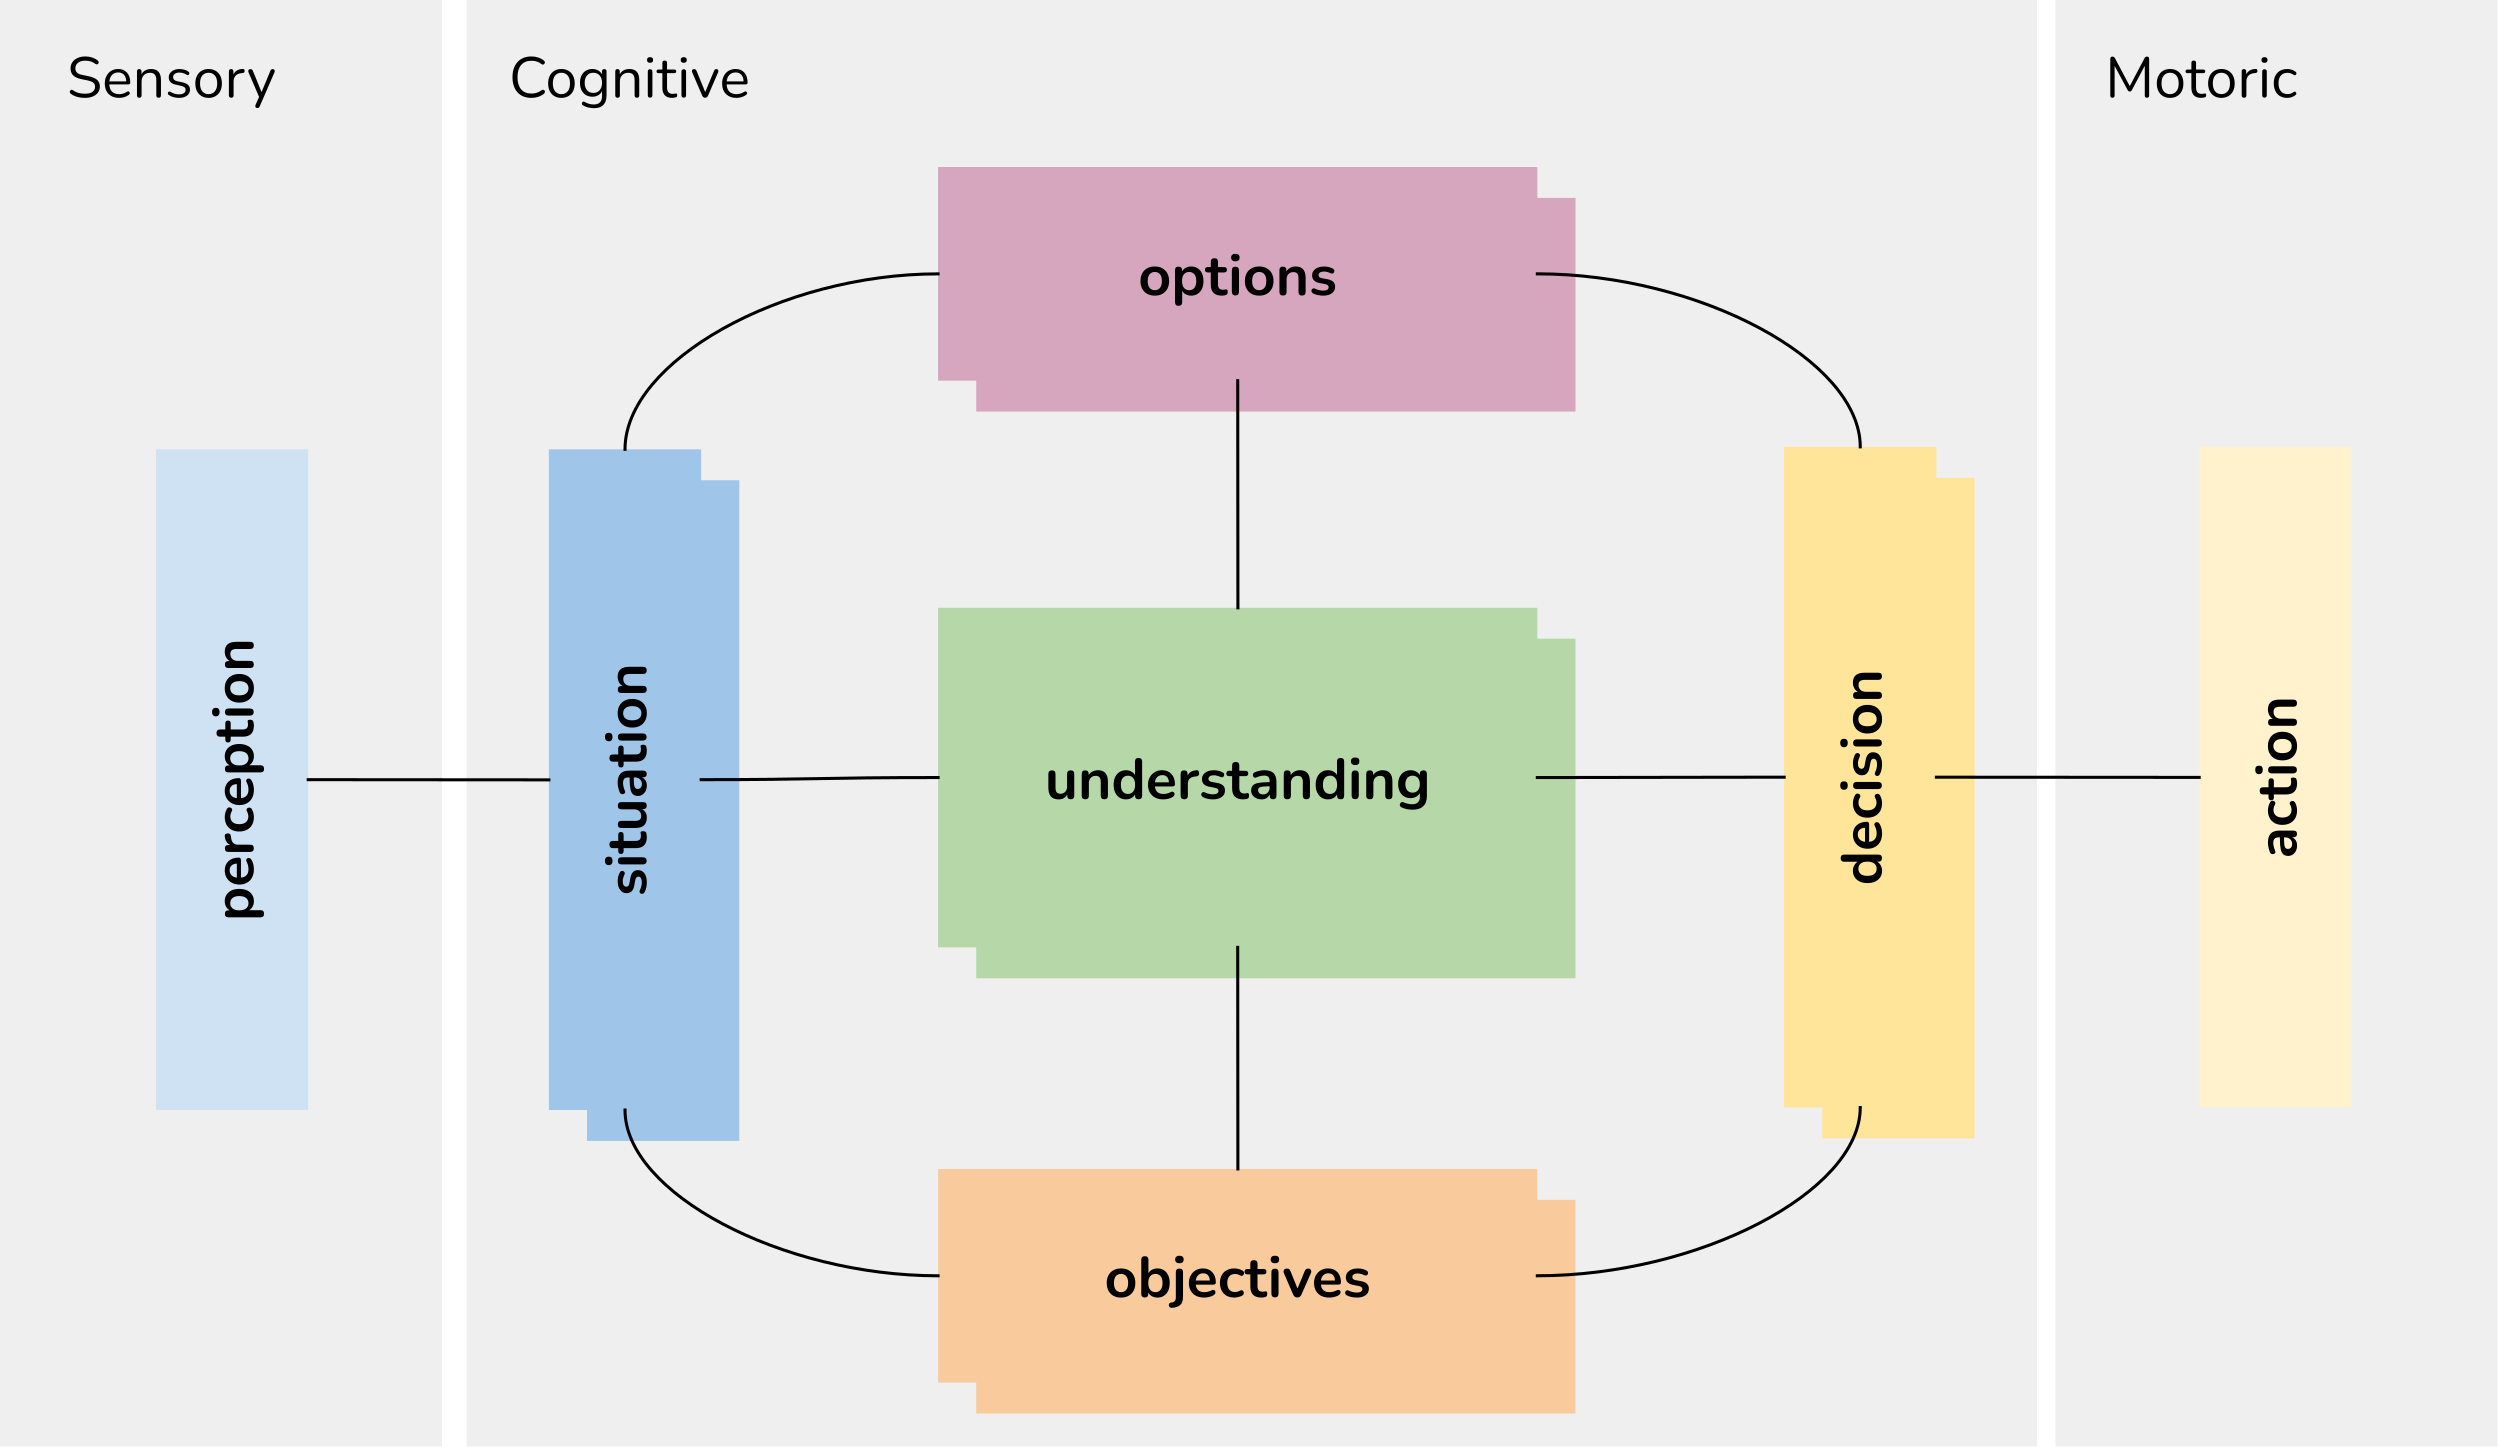 <svg version="1.1" viewBox="0.0 0.0 814.415 472.152" fill="none" stroke="none" stroke-linecap="square" stroke-miterlimit="10" xmlns:xlink="http://www.w3.org/1999/xlink" xmlns="http://www.w3.org/2000/svg"><clipPath id="p.0"><path d="m0 0l814.415 0l0 472.152l-814.415 0l0 -472.152z" clip-rule="nonzero"/></clipPath><g clip-path="url(#p.0)"><path fill="#000000" fill-opacity="0.0" d="m0 0l814.415 0l0 472.152l-814.415 0z" fill-rule="evenodd"/><path fill="#efefef" d="m669.6 0l144.0 0l0 471.213l-144.0 0z" fill-rule="evenodd"/><path fill="#efefef" d="m0 0l144.0 0l0 471.213l-144.0 0z" fill-rule="evenodd"/><path fill="#efefef" d="m152.0 0l511.591 0l0 471.213l-511.591 0z" fill-rule="evenodd"/><g filter="url(#shadowFilter-p.1)"><use xlink:href="#p.1" transform="matrix(1.0 0.0 0.0 1.0 12.434 10.069)"/></g><defs><filter id="shadowFilter-p.1" filterUnits="userSpaceOnUse"><feGaussianBlur in="SourceAlpha" stdDeviation="7.0" result="blur"/><feComponentTransfer in="blur" color-interpolation-filters="sRGB"><feFuncR type="linear" slope="0" intercept="0.0"/><feFuncG type="linear" slope="0" intercept="0.0"/><feFuncB type="linear" slope="0" intercept="0.0"/><feFuncA type="linear" slope="0.5" intercept="0"/></feComponentTransfer></filter></defs><g id="p.1"><path fill="#9fc5e8" d="m178.803 361.595l0 -215.213l49.606 0l0 215.213z" fill-rule="evenodd"/><path fill="#000000" d="m210.714 287.37q0 0.797 -0.172 1.703q-0.172 0.891 -0.578 1.594q-0.219 0.391 -0.547 0.484q-0.328 0.094 -0.609 -0.031q-0.297 -0.125 -0.422 -0.406q-0.141 -0.297 0.047 -0.688q0.359 -0.734 0.5 -1.391q0.141 -0.656 0.141 -1.297q0 -0.891 -0.312 -1.328q-0.312 -0.438 -0.812 -0.438q-0.781 0 -1.0 1.156l-0.359 1.859q-0.453 2.375 -2.469 2.375q-0.891 0 -1.531 -0.484q-0.656 -0.5 -1.016 -1.375q-0.359 -0.875 -0.359 -2.016q0 -1.641 0.734 -2.938q0.188 -0.344 0.516 -0.406q0.312 -0.078 0.609 0.062q0.297 0.141 0.422 0.438q0.109 0.297 -0.078 0.688q-0.297 0.578 -0.422 1.125q-0.141 0.531 -0.141 1.016q0 0.906 0.328 1.344q0.312 0.438 0.828 0.438q0.828 0 1.016 -1.062l0.344 -1.859q0.234 -1.219 0.828 -1.844q0.594 -0.625 1.609 -0.625q1.359 0 2.141 1.062q0.766 1.062 0.766 2.844zm-11.172 -6.932q0 0.656 -0.328 1.031q-0.328 0.359 -0.906 0.359q-0.594 0 -0.906 -0.359q-0.328 -0.375 -0.328 -1.031q0 -1.375 1.234 -1.375q1.234 0 1.234 1.375zm11.109 0q0 0.562 -0.328 0.859q-0.344 0.297 -0.938 0.297l-6.844 0q-1.266 0 -1.266 -1.156q0 -1.172 1.266 -1.172l6.844 0q0.594 0 0.938 0.297q0.328 0.297 0.328 0.875zm0.062 -7.773q0 3.625 -3.578 3.625l-3.984 0l0 0.969q0 0.922 -0.875 0.922q-0.875 0 -0.875 -0.922l0 -0.969l-1.703 0q-1.172 0 -1.172 -1.188q0 -1.156 1.172 -1.156l1.703 0l0 -1.969q0 -0.938 0.875 -0.938q0.875 0 0.875 0.938l0 1.969l3.844 0q0.906 0 1.359 -0.391q0.438 -0.391 0.438 -1.266q0 -0.312 -0.047 -0.547q-0.062 -0.25 -0.078 -0.438q-0.031 -0.234 0.141 -0.375q0.156 -0.156 0.641 -0.156q0.375 0 0.672 0.125q0.281 0.125 0.391 0.438q0.078 0.25 0.141 0.641q0.062 0.391 0.062 0.688zm0 -6.289q0 3.359 -3.766 3.359l-4.516 0q-1.172 0 -1.172 -1.156q0 -1.172 1.172 -1.172l4.547 0q0.969 0 1.438 -0.391q0.469 -0.391 0.469 -1.25q0 -0.938 -0.641 -1.531q-0.641 -0.594 -1.719 -0.594l-4.094 0q-1.172 0 -1.172 -1.156q0 -1.188 1.172 -1.188l7.047 0q1.203 0 1.203 1.141q0 1.141 -1.203 1.141l-0.312 0q1.547 0.906 1.547 2.797zm0 -10.505q0 0.984 -0.375 1.766q-0.391 0.781 -1.047 1.219q-0.656 0.438 -1.469 0.438q-1.016 0 -1.594 -0.516q-0.594 -0.531 -0.844 -1.703q-0.266 -1.188 -0.266 -3.156l0 -0.656l-0.391 0q-0.938 0 -1.344 0.422q-0.422 0.406 -0.422 1.375q0 0.531 0.141 1.156q0.125 0.625 0.438 1.312q0.219 0.453 0.062 0.75q-0.172 0.297 -0.516 0.406q-0.344 0.094 -0.688 -0.031q-0.359 -0.141 -0.531 -0.578q-0.359 -0.859 -0.5 -1.641q-0.156 -0.797 -0.156 -1.453q0 -2.0 0.922 -2.969q0.922 -0.969 2.875 -0.969l4.469 0q1.203 0 1.203 1.078q0 1.109 -1.203 1.109l-0.406 0q0.766 0.312 1.203 1.0q0.438 0.688 0.438 1.641zm-1.609 -0.484q0 -0.906 -0.625 -1.516q-0.641 -0.609 -1.609 -0.609l-0.406 0l0 0.641q0 1.75 0.266 2.438q0.266 0.672 0.984 0.672q0.609 0 1.0 -0.422q0.391 -0.438 0.391 -1.203zm1.609 -10.892q0 3.625 -3.578 3.625l-3.984 0l0 0.969q0 0.922 -0.875 0.922q-0.875 0 -0.875 -0.922l0 -0.969l-1.703 0q-1.172 0 -1.172 -1.188q0 -1.156 1.172 -1.156l1.703 0l0 -1.969q0 -0.938 0.875 -0.938q0.875 0 0.875 0.938l0 1.969l3.844 0q0.906 0 1.359 -0.391q0.438 -0.391 0.438 -1.266q0 -0.312 -0.047 -0.547q-0.062 -0.25 -0.078 -0.438q-0.031 -0.234 0.141 -0.375q0.156 -0.156 0.641 -0.156q0.375 0 0.672 0.125q0.281 0.125 0.391 0.438q0.078 0.25 0.141 0.641q0.062 0.391 0.062 0.688zm-11.172 -4.391q0 0.656 -0.328 1.031q-0.328 0.359 -0.906 0.359q-0.594 0 -0.906 -0.359q-0.328 -0.375 -0.328 -1.031q0 -1.375 1.234 -1.375q1.234 0 1.234 1.375zm11.109 0q0 0.562 -0.328 0.859q-0.344 0.297 -0.938 0.297l-6.844 0q-1.266 0 -1.266 -1.156q0 -1.172 1.266 -1.172l6.844 0q0.594 0 0.938 0.297q0.328 0.297 0.328 0.875zm0.062 -7.757q0 1.422 -0.578 2.469q-0.578 1.047 -1.641 1.625q-1.078 0.578 -2.547 0.578q-1.453 0 -2.516 -0.578q-1.062 -0.578 -1.641 -1.625q-0.578 -1.047 -0.578 -2.469q0 -1.422 0.578 -2.453q0.578 -1.047 1.641 -1.625q1.062 -0.578 2.516 -0.578q1.469 0 2.547 0.578q1.062 0.578 1.641 1.625q0.578 1.031 0.578 2.453zm-1.766 0q0 -1.047 -0.75 -1.672q-0.766 -0.641 -2.25 -0.641q-1.484 0 -2.219 0.641q-0.734 0.625 -0.734 1.672q0 1.047 0.734 1.687q0.734 0.625 2.219 0.625q1.484 0 2.25 -0.625q0.75 -0.641 0.75 -1.687zm1.734 -7.746q0 1.156 -1.203 1.156l-7.047 0q-1.172 0 -1.172 -1.125q0 -1.141 1.172 -1.141l0.391 0q-0.781 -0.469 -1.188 -1.266q-0.422 -0.797 -0.422 -1.781q0 -3.219 3.75 -3.219l4.516 0q1.203 0 1.203 1.156q0 1.172 -1.203 1.172l-4.406 0q-1.062 0 -1.547 0.406q-0.484 0.391 -0.484 1.234q0 1.031 0.656 1.641q0.641 0.594 1.703 0.594l4.078 0q1.203 0 1.203 1.172z" fill-rule="nonzero"/></g><g filter="url(#shadowFilter-p.2)"><use xlink:href="#p.2" transform="matrix(1.0 0.0 0.0 1.0 12.434 10.069)"/></g><defs><filter id="shadowFilter-p.2" filterUnits="userSpaceOnUse"><feGaussianBlur in="SourceAlpha" stdDeviation="7.0" result="blur"/><feComponentTransfer in="blur" color-interpolation-filters="sRGB"><feFuncR type="linear" slope="0" intercept="0.0"/><feFuncG type="linear" slope="0" intercept="0.0"/><feFuncB type="linear" slope="0" intercept="0.0"/><feFuncA type="linear" slope="0.5" intercept="0"/></feComponentTransfer></filter></defs><g id="p.2"><path fill="#d5a6bd" d="m305.601 54.402l195.213 0l0 69.606l-195.213 0z" fill-rule="evenodd"/><path fill="#000000" d="m376.195 96.312q-1.422 0 -2.469 -0.578q-1.047 -0.578 -1.625 -1.641q-0.578 -1.078 -0.578 -2.547q0 -1.453 0.578 -2.516q0.578 -1.062 1.625 -1.641q1.047 -0.578 2.469 -0.578q1.422 0 2.453 0.578q1.047 0.578 1.625 1.641q0.578 1.062 0.578 2.516q0 1.469 -0.578 2.547q-0.578 1.062 -1.625 1.641q-1.031 0.578 -2.453 0.578zm0 -1.766q1.047 0 1.672 -0.75q0.641 -0.766 0.641 -2.25q0 -1.484 -0.641 -2.219q-0.625 -0.734 -1.672 -0.734q-1.047 0 -1.688 0.734q-0.625 0.734 -0.625 2.219q0 1.484 0.625 2.25q0.641 0.75 1.688 0.75zm7.746 5.078q-1.156 0 -1.156 -1.172l0 -10.422q0 -1.172 1.125 -1.172q1.156 0 1.156 1.172l0 0.391q0.406 -0.734 1.188 -1.172q0.781 -0.438 1.781 -0.438q1.203 0 2.109 0.578q0.906 0.578 1.406 1.641q0.5 1.047 0.5 2.516q0 1.469 -0.5 2.547q-0.5 1.062 -1.406 1.641q-0.891 0.578 -2.109 0.578q-0.969 0 -1.75 -0.422q-0.766 -0.422 -1.172 -1.125l0 3.688q0 1.172 -1.172 1.172zm3.453 -5.078q1.031 0 1.672 -0.75q0.641 -0.766 0.641 -2.25q0 -1.484 -0.641 -2.219q-0.641 -0.734 -1.672 -0.734q-1.047 0 -1.688 0.734q-0.641 0.734 -0.641 2.219q0 1.484 0.641 2.25q0.641 0.75 1.688 0.75zm10.663 1.766q-3.625 0 -3.625 -3.578l0 -3.984l-0.969 0q-0.922 0 -0.922 -0.875q0 -0.875 0.922 -0.875l0.969 0l0 -1.703q0 -1.172 1.188 -1.172q1.156 0 1.156 1.172l0 1.703l1.969 0q0.938 0 0.938 0.875q0 0.875 -0.938 0.875l-1.969 0l0 3.844q0 0.906 0.391 1.359q0.391 0.438 1.266 0.438q0.312 0 0.547 -0.047q0.25 -0.062 0.438 -0.078q0.234 -0.031 0.375 0.141q0.156 0.156 0.156 0.641q0 0.375 -0.125 0.672q-0.125 0.281 -0.438 0.391q-0.25 0.078 -0.641 0.141q-0.391 0.062 -0.688 0.062zm4.391 -11.172q-0.656 0 -1.031 -0.328q-0.359 -0.328 -0.359 -0.906q0 -0.594 0.359 -0.906q0.375 -0.328 1.031 -0.328q1.375 0 1.375 1.234q0 1.234 -1.375 1.234zm0 11.109q-0.562 0 -0.859 -0.328q-0.297 -0.344 -0.297 -0.938l0 -6.844q0 -1.266 1.156 -1.266q1.172 0 1.172 1.266l0 6.844q0 0.594 -0.297 0.938q-0.297 0.328 -0.875 0.328zm7.757 0.062q-1.422 0 -2.469 -0.578q-1.047 -0.578 -1.625 -1.641q-0.578 -1.078 -0.578 -2.547q0 -1.453 0.578 -2.516q0.578 -1.062 1.625 -1.641q1.047 -0.578 2.469 -0.578q1.422 0 2.453 0.578q1.047 0.578 1.625 1.641q0.578 1.062 0.578 2.516q0 1.469 -0.578 2.547q-0.578 1.062 -1.625 1.641q-1.031 0.578 -2.453 0.578zm0 -1.766q1.047 0 1.672 -0.75q0.641 -0.766 0.641 -2.25q0 -1.484 -0.641 -2.219q-0.625 -0.734 -1.672 -0.734q-1.047 0 -1.688 0.734q-0.625 0.734 -0.625 2.219q0 1.484 0.625 2.25q0.641 0.75 1.688 0.75zm7.746 1.734q-1.156 0 -1.156 -1.203l0 -7.047q0 -1.172 1.125 -1.172q1.141 0 1.141 1.172l0 0.391q0.469 -0.781 1.266 -1.188q0.797 -0.422 1.781 -0.422q3.219 0 3.219 3.75l0 4.516q0 1.203 -1.156 1.203q-1.172 0 -1.172 -1.203l0 -4.406q0 -1.062 -0.406 -1.547q-0.391 -0.484 -1.234 -0.484q-1.031 0 -1.641 0.656q-0.594 0.641 -0.594 1.703l0 4.078q0 1.203 -1.172 1.203zm13.086 0.031q-0.797 0 -1.703 -0.172q-0.891 -0.172 -1.594 -0.578q-0.391 -0.219 -0.484 -0.547q-0.094 -0.328 0.031 -0.609q0.125 -0.297 0.406 -0.422q0.297 -0.141 0.688 0.047q0.734 0.359 1.391 0.5q0.656 0.141 1.297 0.141q0.891 0 1.328 -0.312q0.438 -0.312 0.438 -0.812q0 -0.781 -1.156 -1.0l-1.859 -0.359q-2.375 -0.453 -2.375 -2.469q0 -0.891 0.484 -1.531q0.5 -0.656 1.375 -1.016q0.875 -0.359 2.016 -0.359q1.641 0 2.938 0.734q0.344 0.188 0.406 0.516q0.078 0.312 -0.062 0.609q-0.141 0.297 -0.438 0.422q-0.297 0.109 -0.688 -0.078q-0.578 -0.297 -1.125 -0.422q-0.531 -0.141 -1.016 -0.141q-0.906 0 -1.344 0.328q-0.438 0.312 -0.438 0.828q0 0.828 1.062 1.016l1.859 0.344q1.219 0.234 1.844 0.828q0.625 0.594 0.625 1.609q0 1.359 -1.062 2.141q-1.062 0.766 -2.844 0.766z" fill-rule="nonzero"/></g><g filter="url(#shadowFilter-p.3)"><use xlink:href="#p.3" transform="matrix(1.0 0.0 0.0 1.0 12.434 10.069)"/></g><defs><filter id="shadowFilter-p.3" filterUnits="userSpaceOnUse"><feGaussianBlur in="SourceAlpha" stdDeviation="7.0" result="blur"/><feComponentTransfer in="blur" color-interpolation-filters="sRGB"><feFuncR type="linear" slope="0" intercept="0.0"/><feFuncG type="linear" slope="0" intercept="0.0"/><feFuncB type="linear" slope="0" intercept="0.0"/><feFuncA type="linear" slope="0.5" intercept="0"/></feComponentTransfer></filter></defs><g id="p.3"><path fill="#b6d7a8" d="m305.593 197.997l195.213 0l0 110.614l-195.213 0z" fill-rule="evenodd"/><path fill="#000000" d="m344.881 260.412q-3.359 0 -3.359 -3.766l0 -4.516q0 -1.172 1.156 -1.172q1.172 0 1.172 1.172l0 4.547q0 0.969 0.391 1.438q0.391 0.469 1.25 0.469q0.938 0 1.531 -0.641q0.594 -0.641 0.594 -1.719l0 -4.094q0 -1.172 1.156 -1.172q1.188 0 1.188 1.172l0 7.047q0 1.203 -1.141 1.203q-1.141 0 -1.141 -1.203l0 -0.312q-0.906 1.547 -2.797 1.547zm8.661 -0.031q-1.156 0 -1.156 -1.203l0 -7.047q0 -1.172 1.125 -1.172q1.141 0 1.141 1.172l0 0.391q0.469 -0.781 1.266 -1.188q0.797 -0.422 1.781 -0.422q3.219 0 3.219 3.75l0 4.516q0 1.203 -1.156 1.203q-1.172 0 -1.172 -1.203l0 -4.406q0 -1.062 -0.406 -1.547q-0.391 -0.484 -1.234 -0.484q-1.031 0 -1.641 0.656q-0.594 0.641 -0.594 1.703l0 4.078q0 1.203 -1.172 1.203zm13.258 0.031q-1.188 0 -2.094 -0.578q-0.906 -0.578 -1.422 -1.641q-0.5 -1.078 -0.5 -2.547q0 -1.469 0.5 -2.516q0.516 -1.062 1.422 -1.641q0.906 -0.578 2.094 -0.578q0.969 0 1.75 0.438q0.781 0.422 1.188 1.125l0 -4.375q0 -1.172 1.156 -1.172q1.172 0 1.172 1.172l0 11.078q0 1.203 -1.156 1.203q-1.156 0 -1.156 -1.203l0 -0.391q-0.391 0.75 -1.188 1.188q-0.781 0.438 -1.766 0.438zm0.656 -1.766q1.047 0 1.672 -0.75q0.641 -0.766 0.641 -2.25q0 -1.484 -0.641 -2.219q-0.625 -0.734 -1.672 -0.734q-1.047 0 -1.688 0.734q-0.625 0.734 -0.625 2.219q0 1.484 0.625 2.25q0.641 0.75 1.688 0.75zm11.522 1.766q-1.547 0 -2.672 -0.578q-1.109 -0.578 -1.719 -1.641q-0.609 -1.062 -0.609 -2.516q0 -1.422 0.594 -2.484q0.594 -1.062 1.625 -1.672q1.031 -0.609 2.359 -0.609q1.938 0 3.062 1.234q1.141 1.234 1.141 3.359q0 0.688 -0.906 0.688l-5.625 0q0.25 2.453 2.797 2.453q0.484 0 1.078 -0.125q0.609 -0.125 1.156 -0.422q0.484 -0.281 0.812 -0.172q0.344 0.094 0.484 0.391q0.141 0.297 0.031 0.672q-0.094 0.359 -0.531 0.625q-0.641 0.406 -1.5 0.609q-0.844 0.188 -1.578 0.188zm-0.328 -7.906q-1.031 0 -1.672 0.641q-0.625 0.625 -0.75 1.703l4.578 0q-0.062 -1.141 -0.625 -1.734q-0.547 -0.609 -1.531 -0.609zm7.143 7.875q-1.188 0 -1.188 -1.203l0 -7.047q0 -1.172 1.125 -1.172q1.141 0 1.141 1.172l0 0.578q0.672 -1.609 2.875 -1.797q0.797 -0.094 0.891 0.922q0.094 0.984 -0.969 1.094l-0.406 0.047q-2.297 0.219 -2.297 2.344l0 3.859q0 1.203 -1.172 1.203zm9.361 0.031q-0.797 0 -1.703 -0.172q-0.891 -0.172 -1.594 -0.578q-0.391 -0.219 -0.484 -0.547q-0.094 -0.328 0.031 -0.609q0.125 -0.297 0.406 -0.422q0.297 -0.141 0.688 0.047q0.734 0.359 1.391 0.5q0.656 0.141 1.297 0.141q0.891 0 1.328 -0.312q0.438 -0.312 0.438 -0.812q0 -0.781 -1.156 -1.0l-1.859 -0.359q-2.375 -0.453 -2.375 -2.469q0 -0.891 0.484 -1.531q0.5 -0.656 1.375 -1.016q0.875 -0.359 2.016 -0.359q1.641 0 2.938 0.734q0.344 0.188 0.406 0.516q0.078 0.312 -0.062 0.609q-0.141 0.297 -0.438 0.422q-0.297 0.109 -0.688 -0.078q-0.578 -0.297 -1.125 -0.422q-0.531 -0.141 -1.016 -0.141q-0.906 0 -1.344 0.328q-0.438 0.312 -0.438 0.828q0 0.828 1.062 1.016l1.859 0.344q1.219 0.234 1.844 0.828q0.625 0.594 0.625 1.609q0 1.359 -1.062 2.141q-1.062 0.766 -2.844 0.766zm9.855 0q-3.625 0 -3.625 -3.578l0 -3.984l-0.969 0q-0.922 0 -0.922 -0.875q0 -0.875 0.922 -0.875l0.969 0l0 -1.703q0 -1.172 1.188 -1.172q1.156 0 1.156 1.172l0 1.703l1.969 0q0.938 0 0.938 0.875q0 0.875 -0.938 0.875l-1.969 0l0 3.844q0 0.906 0.391 1.359q0.391 0.438 1.266 0.438q0.312 0 0.547 -0.047q0.25 -0.062 0.438 -0.078q0.234 -0.031 0.375 0.141q0.156 0.156 0.156 0.641q0 0.375 -0.125 0.672q-0.125 0.281 -0.438 0.391q-0.25 0.078 -0.641 0.141q-0.391 0.062 -0.688 0.062zm5.992 0q-0.984 0 -1.766 -0.375q-0.781 -0.391 -1.219 -1.047q-0.438 -0.656 -0.438 -1.469q0 -1.016 0.516 -1.594q0.531 -0.594 1.703 -0.844q1.188 -0.266 3.156 -0.266l0.656 0l0 -0.391q0 -0.938 -0.422 -1.344q-0.406 -0.422 -1.375 -0.422q-0.531 0 -1.156 0.141q-0.625 0.125 -1.312 0.438q-0.453 0.219 -0.75 0.062q-0.297 -0.172 -0.406 -0.516q-0.094 -0.344 0.031 -0.688q0.141 -0.359 0.578 -0.531q0.859 -0.359 1.641 -0.5q0.797 -0.156 1.453 -0.156q2.0 0 2.969 0.922q0.969 0.922 0.969 2.875l0 4.469q0 1.203 -1.078 1.203q-1.109 0 -1.109 -1.203l0 -0.406q-0.312 0.766 -1.0 1.203q-0.688 0.438 -1.641 0.438zm0.484 -1.609q0.906 0 1.516 -0.625q0.609 -0.641 0.609 -1.609l0 -0.406l-0.641 0q-1.75 0 -2.438 0.266q-0.672 0.266 -0.672 0.984q0 0.609 0.422 1.0q0.438 0.391 1.203 0.391zm7.877 1.578q-1.156 0 -1.156 -1.203l0 -7.047q0 -1.172 1.125 -1.172q1.141 0 1.141 1.172l0 0.391q0.469 -0.781 1.266 -1.188q0.797 -0.422 1.781 -0.422q3.219 0 3.219 3.75l0 4.516q0 1.203 -1.156 1.203q-1.172 0 -1.172 -1.203l0 -4.406q0 -1.062 -0.406 -1.547q-0.391 -0.484 -1.234 -0.484q-1.031 0 -1.641 0.656q-0.594 0.641 -0.594 1.703l0 4.078q0 1.203 -1.172 1.203zm13.258 0.031q-1.188 0 -2.094 -0.578q-0.906 -0.578 -1.422 -1.641q-0.5 -1.078 -0.5 -2.547q0 -1.469 0.5 -2.516q0.516 -1.062 1.422 -1.641q0.906 -0.578 2.094 -0.578q0.969 0 1.75 0.438q0.781 0.422 1.188 1.125l0 -4.375q0 -1.172 1.156 -1.172q1.172 0 1.172 1.172l0 11.078q0 1.203 -1.156 1.203q-1.156 0 -1.156 -1.203l0 -0.391q-0.391 0.75 -1.188 1.188q-0.781 0.438 -1.766 0.438zm0.656 -1.766q1.047 0 1.672 -0.75q0.641 -0.766 0.641 -2.25q0 -1.484 -0.641 -2.219q-0.625 -0.734 -1.672 -0.734q-1.047 0 -1.688 0.734q-0.625 0.734 -0.625 2.219q0 1.484 0.625 2.25q0.641 0.75 1.688 0.75zm8.194 -9.406q-0.656 0 -1.031 -0.328q-0.359 -0.328 -0.359 -0.906q0 -0.594 0.359 -0.906q0.375 -0.328 1.031 -0.328q1.375 0 1.375 1.234q0 1.234 -1.375 1.234zm0 11.109q-0.562 0 -0.859 -0.328q-0.297 -0.344 -0.297 -0.938l0 -6.844q0 -1.266 1.156 -1.266q1.172 0 1.172 1.266l0 6.844q0 0.594 -0.297 0.938q-0.297 0.328 -0.875 0.328zm4.757 0.031q-1.156 0 -1.156 -1.203l0 -7.047q0 -1.172 1.125 -1.172q1.141 0 1.141 1.172l0 0.391q0.469 -0.781 1.266 -1.188q0.797 -0.422 1.781 -0.422q3.219 0 3.219 3.75l0 4.516q0 1.203 -1.156 1.203q-1.172 0 -1.172 -1.203l0 -4.406q0 -1.062 -0.406 -1.547q-0.391 -0.484 -1.234 -0.484q-1.031 0 -1.641 0.656q-0.594 0.641 -0.594 1.703l0 4.078q0 1.203 -1.172 1.203zm14.008 3.391q-1.016 0 -1.953 -0.188q-0.938 -0.188 -1.703 -0.578q-0.453 -0.219 -0.547 -0.578q-0.078 -0.344 0.078 -0.656q0.156 -0.312 0.453 -0.453q0.312 -0.141 0.672 0.031q0.812 0.406 1.547 0.516q0.734 0.125 1.266 0.125q2.5 0 2.5 -2.406l0 -1.25q-0.391 0.766 -1.203 1.219q-0.812 0.453 -1.797 0.453q-1.234 0 -2.156 -0.562q-0.906 -0.578 -1.422 -1.609q-0.5 -1.031 -0.5 -2.391q0 -1.359 0.5 -2.375q0.516 -1.016 1.422 -1.578q0.922 -0.578 2.156 -0.578q0.984 0 1.781 0.438q0.812 0.422 1.188 1.172l0 -0.391q0 -0.578 0.297 -0.875q0.312 -0.297 0.859 -0.297q1.156 0 1.156 1.172l0 7.172q0 2.234 -1.188 3.344q-1.172 1.125 -3.406 1.125zm-0.062 -5.547q1.094 0 1.719 -0.734q0.641 -0.75 0.641 -2.047q0 -1.281 -0.641 -2.016q-0.625 -0.734 -1.719 -0.734q-1.078 0 -1.719 0.734q-0.625 0.734 -0.625 2.016q0 1.297 0.625 2.047q0.641 0.734 1.719 0.734z" fill-rule="nonzero"/></g><g filter="url(#shadowFilter-p.4)"><use xlink:href="#p.4" transform="matrix(1.0 0.0 0.0 1.0 12.434 10.069)"/></g><defs><filter id="shadowFilter-p.4" filterUnits="userSpaceOnUse"><feGaussianBlur in="SourceAlpha" stdDeviation="7.0" result="blur"/><feComponentTransfer in="blur" color-interpolation-filters="sRGB"><feFuncR type="linear" slope="0" intercept="0.0"/><feFuncG type="linear" slope="0" intercept="0.0"/><feFuncB type="linear" slope="0" intercept="0.0"/><feFuncA type="linear" slope="0.5" intercept="0"/></feComponentTransfer></filter></defs><g id="p.4"><path fill="#f9cb9c" d="m305.593 380.801l195.213 0l0 69.606l-195.213 0z" fill-rule="evenodd"/><path fill="#000000" d="m365.199 422.711q-1.422 0 -2.469 -0.578q-1.047 -0.578 -1.625 -1.641q-0.578 -1.078 -0.578 -2.547q0 -1.453 0.578 -2.516q0.578 -1.062 1.625 -1.641q1.047 -0.578 2.469 -0.578q1.422 0 2.453 0.578q1.047 0.578 1.625 1.641q0.578 1.062 0.578 2.516q0 1.469 -0.578 2.547q-0.578 1.062 -1.625 1.641q-1.031 0.578 -2.453 0.578zm0 -1.766q1.047 0 1.672 -0.75q0.641 -0.766 0.641 -2.25q0 -1.484 -0.641 -2.219q-0.625 -0.734 -1.672 -0.734q-1.047 0 -1.688 0.734q-0.625 0.734 -0.625 2.219q0 1.484 0.625 2.25q0.641 0.75 1.688 0.75zm11.84 1.766q-1.0 0 -1.781 -0.438q-0.781 -0.438 -1.188 -1.188l0 0.391q0 1.203 -1.125 1.203q-1.156 0 -1.156 -1.203l0 -11.078q0 -1.172 1.156 -1.172q1.172 0 1.172 1.172l0 4.344q0.406 -0.688 1.172 -1.109q0.781 -0.422 1.75 -0.422q1.219 0 2.109 0.578q0.906 0.578 1.406 1.641q0.5 1.047 0.5 2.516q0 1.469 -0.5 2.547q-0.5 1.062 -1.406 1.641q-0.906 0.578 -2.109 0.578zm-0.641 -1.766q1.031 0 1.672 -0.75q0.641 -0.766 0.641 -2.25q0 -1.484 -0.641 -2.219q-0.641 -0.734 -1.672 -0.734q-1.047 0 -1.688 0.734q-0.641 0.734 -0.641 2.219q0 1.484 0.641 2.25q0.641 0.75 1.688 0.75zm7.803 -9.406q-0.641 0 -1.016 -0.328q-0.359 -0.328 -0.359 -0.906q0 -0.594 0.359 -0.906q0.375 -0.328 1.016 -0.328q1.391 0 1.391 1.234q0 1.234 -1.391 1.234zm-2.344 14.516q-0.516 0.031 -0.781 -0.203q-0.281 -0.234 -0.312 -0.578q-0.047 -0.328 0.141 -0.609q0.172 -0.281 0.547 -0.312q0.828 -0.078 1.203 -0.484q0.391 -0.391 0.391 -1.219l0 -8.219q0 -1.172 1.188 -1.172q1.156 0 1.156 1.172l0 8.016q0 1.812 -0.859 2.625q-0.859 0.828 -2.672 0.984zm10.441 -3.344q-1.547 0 -2.672 -0.578q-1.109 -0.578 -1.719 -1.641q-0.609 -1.062 -0.609 -2.516q0 -1.422 0.594 -2.484q0.594 -1.062 1.625 -1.672q1.031 -0.609 2.359 -0.609q1.938 0 3.062 1.234q1.141 1.234 1.141 3.359q0 0.688 -0.906 0.688l-5.625 0q0.25 2.453 2.797 2.453q0.484 0 1.078 -0.125q0.609 -0.125 1.156 -0.422q0.484 -0.281 0.812 -0.172q0.344 0.094 0.484 0.391q0.141 0.297 0.031 0.672q-0.094 0.359 -0.531 0.625q-0.641 0.406 -1.5 0.609q-0.844 0.188 -1.578 0.188zm-0.328 -7.906q-1.031 0 -1.672 0.641q-0.625 0.625 -0.75 1.703l4.578 0q-0.062 -1.141 -0.625 -1.734q-0.547 -0.609 -1.531 -0.609zm10.159 7.906q-1.422 0 -2.5 -0.578q-1.062 -0.594 -1.641 -1.672q-0.578 -1.094 -0.578 -2.547q0 -1.453 0.578 -2.5q0.578 -1.062 1.641 -1.625q1.078 -0.578 2.5 -0.578q0.625 0 1.344 0.172q0.719 0.172 1.344 0.562q0.375 0.219 0.438 0.578q0.078 0.344 -0.094 0.656q-0.156 0.297 -0.469 0.422q-0.297 0.125 -0.688 -0.094q-0.859 -0.484 -1.656 -0.484q-1.219 0 -1.891 0.766q-0.656 0.75 -0.656 2.141q0 1.391 0.656 2.188q0.672 0.781 1.891 0.781q0.797 0 1.656 -0.469q0.391 -0.219 0.688 -0.078q0.297 0.125 0.422 0.438q0.141 0.297 0.062 0.641q-0.078 0.344 -0.422 0.578q-0.625 0.359 -1.312 0.531q-0.688 0.172 -1.312 0.172zm8.812 0q-3.625 0 -3.625 -3.578l0 -3.984l-0.969 0q-0.922 0 -0.922 -0.875q0 -0.875 0.922 -0.875l0.969 0l0 -1.703q0 -1.172 1.188 -1.172q1.156 0 1.156 1.172l0 1.703l1.969 0q0.938 0 0.938 0.875q0 0.875 -0.938 0.875l-1.969 0l0 3.844q0 0.906 0.391 1.359q0.391 0.438 1.266 0.438q0.312 0 0.547 -0.047q0.25 -0.062 0.438 -0.078q0.234 -0.031 0.375 0.141q0.156 0.156 0.156 0.641q0 0.375 -0.125 0.672q-0.125 0.281 -0.438 0.391q-0.25 0.078 -0.641 0.141q-0.391 0.062 -0.688 0.062zm4.391 -11.172q-0.656 0 -1.031 -0.328q-0.359 -0.328 -0.359 -0.906q0 -0.594 0.359 -0.906q0.375 -0.328 1.031 -0.328q1.375 0 1.375 1.234q0 1.234 -1.375 1.234zm0 11.109q-0.562 0 -0.859 -0.328q-0.297 -0.344 -0.297 -0.938l0 -6.844q0 -1.266 1.156 -1.266q1.172 0 1.172 1.266l0 6.844q0 0.594 -0.297 0.938q-0.297 0.328 -0.875 0.328zm7.289 0.031q-0.938 0 -1.375 -1.0l-2.969 -6.875q-0.266 -0.625 -0.016 -1.078q0.25 -0.469 1.016 -0.469q0.438 0 0.688 0.203q0.266 0.188 0.469 0.719l2.25 5.594l2.312 -5.609q0.203 -0.516 0.469 -0.703q0.266 -0.203 0.734 -0.203q0.594 0 0.844 0.469q0.25 0.453 -0.016 1.047l-3.031 6.906q-0.406 1.0 -1.375 1.0zm10.442 0.031q-1.547 0 -2.672 -0.578q-1.109 -0.578 -1.719 -1.641q-0.609 -1.062 -0.609 -2.516q0 -1.422 0.594 -2.484q0.594 -1.062 1.625 -1.672q1.031 -0.609 2.359 -0.609q1.938 0 3.062 1.234q1.141 1.234 1.141 3.359q0 0.688 -0.906 0.688l-5.625 0q0.25 2.453 2.797 2.453q0.484 0 1.078 -0.125q0.609 -0.125 1.156 -0.422q0.484 -0.281 0.812 -0.172q0.344 0.094 0.484 0.391q0.141 0.297 0.031 0.672q-0.094 0.359 -0.531 0.625q-0.641 0.406 -1.5 0.609q-0.844 0.188 -1.578 0.188zm-0.328 -7.906q-1.031 0 -1.672 0.641q-0.625 0.625 -0.75 1.703l4.578 0q-0.062 -1.141 -0.625 -1.734q-0.547 -0.609 -1.531 -0.609zm9.284 7.906q-0.797 0 -1.703 -0.172q-0.891 -0.172 -1.594 -0.578q-0.391 -0.219 -0.484 -0.547q-0.094 -0.328 0.031 -0.609q0.125 -0.297 0.406 -0.422q0.297 -0.141 0.688 0.047q0.734 0.359 1.391 0.5q0.656 0.141 1.297 0.141q0.891 0 1.328 -0.312q0.438 -0.312 0.438 -0.812q0 -0.781 -1.156 -1.0l-1.859 -0.359q-2.375 -0.453 -2.375 -2.469q0 -0.891 0.484 -1.531q0.5 -0.656 1.375 -1.016q0.875 -0.359 2.016 -0.359q1.641 0 2.938 0.734q0.344 0.188 0.406 0.516q0.078 0.312 -0.062 0.609q-0.141 0.297 -0.438 0.422q-0.297 0.109 -0.688 -0.078q-0.578 -0.297 -1.125 -0.422q-0.531 -0.141 -1.016 -0.141q-0.906 0 -1.344 0.328q-0.438 0.312 -0.438 0.828q0 0.828 1.062 1.016l1.859 0.344q1.219 0.234 1.844 0.828q0.625 0.594 0.625 1.609q0 1.359 -1.062 2.141q-1.062 0.766 -2.844 0.766z" fill-rule="nonzero"/></g><g filter="url(#shadowFilter-p.5)"><use xlink:href="#p.5" transform="matrix(1.0 0.0 0.0 1.0 12.434 10.069)"/></g><defs><filter id="shadowFilter-p.5" filterUnits="userSpaceOnUse"><feGaussianBlur in="SourceAlpha" stdDeviation="7.0" result="blur"/><feComponentTransfer in="blur" color-interpolation-filters="sRGB"><feFuncR type="linear" slope="0" intercept="0.0"/><feFuncG type="linear" slope="0" intercept="0.0"/><feFuncB type="linear" slope="0" intercept="0.0"/><feFuncA type="linear" slope="0.5" intercept="0"/></feComponentTransfer></filter></defs><g id="p.5"><path fill="#ffe599" d="m581.202 360.795l0 -215.213l49.606 0l0 215.213z" fill-rule="evenodd"/><path fill="#000000" d="m613.113 283.665q0 1.188 -0.578 2.094q-0.578 0.906 -1.641 1.422q-1.078 0.5 -2.547 0.5q-1.469 0 -2.516 -0.5q-1.062 -0.516 -1.641 -1.422q-0.578 -0.906 -0.578 -2.094q0 -0.969 0.438 -1.75q0.422 -0.781 1.125 -1.188l-4.375 0q-1.172 0 -1.172 -1.156q0 -1.172 1.172 -1.172l11.078 0q1.203 0 1.203 1.156q0 1.156 -1.203 1.156l-0.391 0q0.75 0.391 1.188 1.188q0.438 0.781 0.438 1.766zm-1.766 -0.656q0 -1.047 -0.75 -1.672q-0.766 -0.641 -2.25 -0.641q-1.484 0 -2.219 0.641q-0.734 0.625 -0.734 1.672q0 1.047 0.734 1.688q0.734 0.625 2.219 0.625q1.484 0 2.25 -0.625q0.75 -0.641 0.75 -1.688zm1.766 -11.522q0 1.547 -0.578 2.672q-0.578 1.109 -1.641 1.719q-1.062 0.609 -2.516 0.609q-1.422 0 -2.484 -0.594q-1.062 -0.594 -1.672 -1.625q-0.609 -1.031 -0.609 -2.359q0 -1.938 1.234 -3.062q1.234 -1.141 3.359 -1.141q0.688 0 0.688 0.906l0 5.625q2.453 -0.25 2.453 -2.797q0 -0.484 -0.125 -1.078q-0.125 -0.609 -0.422 -1.156q-0.281 -0.484 -0.172 -0.812q0.094 -0.344 0.391 -0.484q0.297 -0.141 0.672 -0.031q0.359 0.094 0.625 0.531q0.406 0.641 0.609 1.5q0.188 0.844 0.188 1.578zm-7.906 0.328q0 1.031 0.641 1.672q0.625 0.625 1.703 0.75l0 -4.578q-1.141 0.062 -1.734 0.625q-0.609 0.547 -0.609 1.531zm7.906 -10.159q0 1.422 -0.578 2.5q-0.594 1.062 -1.672 1.641q-1.094 0.578 -2.547 0.578q-1.453 0 -2.5 -0.578q-1.062 -0.578 -1.625 -1.641q-0.578 -1.078 -0.578 -2.5q0 -0.625 0.172 -1.344q0.172 -0.719 0.562 -1.344q0.219 -0.375 0.578 -0.438q0.344 -0.078 0.656 0.094q0.297 0.156 0.422 0.469q0.125 0.297 -0.094 0.688q-0.484 0.859 -0.484 1.656q0 1.219 0.766 1.891q0.75 0.656 2.141 0.656q1.391 0 2.188 -0.656q0.781 -0.672 0.781 -1.891q0 -0.797 -0.469 -1.656q-0.219 -0.391 -0.078 -0.688q0.125 -0.297 0.438 -0.422q0.297 -0.141 0.641 -0.062q0.344 0.078 0.578 0.422q0.359 0.625 0.531 1.312q0.172 0.688 0.172 1.312zm-11.172 -5.759q0 0.656 -0.328 1.031q-0.328 0.359 -0.906 0.359q-0.594 0 -0.906 -0.359q-0.328 -0.375 -0.328 -1.031q0 -1.375 1.234 -1.375q1.234 0 1.234 1.375zm11.109 0q0 0.563 -0.328 0.859q-0.344 0.297 -0.938 0.297l-6.844 0q-1.266 0 -1.266 -1.156q0 -1.172 1.266 -1.172l6.844 0q0.594 0 0.938 0.297q0.328 0.297 0.328 0.875zm0.062 -6.929q0 0.797 -0.172 1.703q-0.172 0.891 -0.578 1.594q-0.219 0.391 -0.547 0.484q-0.328 0.094 -0.609 -0.031q-0.297 -0.125 -0.422 -0.406q-0.141 -0.297 0.047 -0.688q0.359 -0.734 0.5 -1.391q0.141 -0.656 0.141 -1.297q0 -0.891 -0.312 -1.328q-0.312 -0.438 -0.812 -0.438q-0.781 0 -1.0 1.156l-0.359 1.859q-0.453 2.375 -2.469 2.375q-0.891 0 -1.531 -0.484q-0.656 -0.5 -1.016 -1.375q-0.359 -0.875 -0.359 -2.016q0 -1.641 0.734 -2.938q0.188 -0.344 0.516 -0.406q0.312 -0.078 0.609 0.062q0.297 0.141 0.422 0.438q0.109 0.297 -0.078 0.688q-0.297 0.578 -0.422 1.125q-0.141 0.531 -0.141 1.016q0 0.906 0.328 1.344q0.312 0.438 0.828 0.438q0.828 0 1.016 -1.062l0.344 -1.859q0.234 -1.219 0.828 -1.844q0.594 -0.625 1.609 -0.625q1.359 0 2.141 1.062q0.766 1.062 0.766 2.844zm-11.172 -6.932q0 0.656 -0.328 1.031q-0.328 0.359 -0.906 0.359q-0.594 0 -0.906 -0.359q-0.328 -0.375 -0.328 -1.031q0 -1.375 1.234 -1.375q1.234 0 1.234 1.375zm11.109 0q0 0.562 -0.328 0.859q-0.344 0.297 -0.938 0.297l-6.844 0q-1.266 0 -1.266 -1.156q0 -1.172 1.266 -1.172l6.844 0q0.594 0 0.938 0.297q0.328 0.297 0.328 0.875zm0.062 -7.757q0 1.422 -0.578 2.469q-0.578 1.047 -1.641 1.625q-1.078 0.578 -2.547 0.578q-1.453 0 -2.516 -0.578q-1.062 -0.578 -1.641 -1.625q-0.578 -1.047 -0.578 -2.469q0 -1.422 0.578 -2.453q0.578 -1.047 1.641 -1.625q1.062 -0.578 2.516 -0.578q1.469 0 2.547 0.578q1.062 0.578 1.641 1.625q0.578 1.031 0.578 2.453zm-1.766 0q0 -1.047 -0.75 -1.672q-0.766 -0.641 -2.25 -0.641q-1.484 0 -2.219 0.641q-0.734 0.625 -0.734 1.672q0 1.047 0.734 1.688q0.734 0.625 2.219 0.625q1.484 0 2.25 -0.625q0.75 -0.641 0.75 -1.688zm1.734 -7.746q0 1.156 -1.203 1.156l-7.047 0q-1.172 0 -1.172 -1.125q0 -1.141 1.172 -1.141l0.391 0q-0.781 -0.469 -1.188 -1.266q-0.422 -0.797 -0.422 -1.781q0 -3.219 3.75 -3.219l4.516 0q1.203 0 1.203 1.156q0 1.172 -1.203 1.172l-4.406 0q-1.062 0 -1.547 0.406q-0.484 0.391 -0.484 1.234q0 1.031 0.656 1.641q0.641 0.594 1.703 0.594l4.078 0q1.203 0 1.203 1.172z" fill-rule="nonzero"/></g><path fill="#fff2cc" d="m716.402 360.795l0 -215.213l49.606 0l0 215.213z" fill-rule="evenodd"/><path fill="#000000" d="m748.312 275.406q0 0.984 -0.375 1.766q-0.391 0.781 -1.047 1.219q-0.656 0.438 -1.469 0.438q-1.016 0 -1.594 -0.516q-0.594 -0.531 -0.844 -1.703q-0.266 -1.188 -0.266 -3.156l0 -0.656l-0.391 0q-0.938 0 -1.344 0.422q-0.422 0.406 -0.422 1.375q0 0.531 0.141 1.156q0.125 0.625 0.438 1.312q0.219 0.453 0.062 0.75q-0.172 0.297 -0.516 0.406q-0.344 0.094 -0.688 -0.031q-0.359 -0.141 -0.531 -0.578q-0.359 -0.859 -0.5 -1.641q-0.156 -0.797 -0.156 -1.453q0 -2.0 0.922 -2.969q0.922 -0.969 2.875 -0.969l4.469 0q1.203 0 1.203 1.078q0 1.109 -1.203 1.109l-0.406 0q0.766 0.312 1.203 1.0q0.438 0.688 0.438 1.641zm-1.609 -0.484q0 -0.906 -0.625 -1.516q-0.641 -0.609 -1.609 -0.609l-0.406 0l0 0.641q0 1.75 0.266 2.438q0.266 0.672 0.984 0.672q0.609 0 1.0 -0.422q0.391 -0.438 0.391 -1.203zm1.609 -10.924q0 1.422 -0.578 2.5q-0.594 1.062 -1.672 1.641q-1.094 0.578 -2.547 0.578q-1.453 0 -2.5 -0.578q-1.062 -0.578 -1.625 -1.641q-0.578 -1.078 -0.578 -2.5q0 -0.625 0.172 -1.344q0.172 -0.719 0.562 -1.344q0.219 -0.375 0.578 -0.438q0.344 -0.078 0.656 0.094q0.297 0.156 0.422 0.469q0.125 0.297 -0.094 0.688q-0.484 0.859 -0.484 1.656q0 1.219 0.766 1.891q0.75 0.656 2.141 0.656q1.391 0 2.188 -0.656q0.781 -0.672 0.781 -1.891q0 -0.797 -0.469 -1.656q-0.219 -0.391 -0.078 -0.688q0.125 -0.297 0.438 -0.422q0.297 -0.141 0.641 -0.062q0.344 0.078 0.578 0.422q0.359 0.625 0.531 1.312q0.172 0.688 0.172 1.312zm0 -8.812q0 3.625 -3.578 3.625l-3.984 0l0 0.969q0 0.922 -0.875 0.922q-0.875 0 -0.875 -0.922l0 -0.969l-1.703 0q-1.172 0 -1.172 -1.188q0 -1.156 1.172 -1.156l1.703 0l0 -1.969q0 -0.938 0.875 -0.938q0.875 0 0.875 0.938l0 1.969l3.844 0q0.906 0 1.359 -0.391q0.438 -0.391 0.438 -1.266q0 -0.312 -0.047 -0.547q-0.062 -0.25 -0.078 -0.438q-0.031 -0.234 0.141 -0.375q0.156 -0.156 0.641 -0.156q0.375 0 0.672 0.125q0.281 0.125 0.391 0.438q0.078 0.25 0.141 0.641q0.062 0.391 0.062 0.688zm-11.172 -4.391q0 0.656 -0.328 1.031q-0.328 0.359 -0.906 0.359q-0.594 0 -0.906 -0.359q-0.328 -0.375 -0.328 -1.031q0 -1.375 1.234 -1.375q1.234 0 1.234 1.375zm11.109 0q0 0.562 -0.328 0.859q-0.344 0.297 -0.938 0.297l-6.844 0q-1.266 0 -1.266 -1.156q0 -1.172 1.266 -1.172l6.844 0q0.594 0 0.938 0.297q0.328 0.297 0.328 0.875zm0.062 -7.757q0 1.422 -0.578 2.469q-0.578 1.047 -1.641 1.625q-1.078 0.578 -2.547 0.578q-1.453 0 -2.516 -0.578q-1.062 -0.578 -1.641 -1.625q-0.578 -1.047 -0.578 -2.469q0 -1.422 0.578 -2.453q0.578 -1.047 1.641 -1.625q1.062 -0.578 2.516 -0.578q1.469 0 2.547 0.578q1.062 0.578 1.641 1.625q0.578 1.031 0.578 2.453zm-1.766 0q0 -1.047 -0.75 -1.672q-0.766 -0.641 -2.25 -0.641q-1.484 0 -2.219 0.641q-0.734 0.625 -0.734 1.672q0 1.047 0.734 1.688q0.734 0.625 2.219 0.625q1.484 0 2.25 -0.625q0.75 -0.641 0.75 -1.688zm1.734 -7.746q0 1.156 -1.203 1.156l-7.047 0q-1.172 0 -1.172 -1.125q0 -1.141 1.172 -1.141l0.391 0q-0.781 -0.469 -1.188 -1.266q-0.422 -0.797 -0.422 -1.781q0 -3.219 3.75 -3.219l4.516 0q1.203 0 1.203 1.156q0 1.172 -1.203 1.172l-4.406 0q-1.062 0 -1.547 0.406q-0.484 0.391 -0.484 1.234q0 1.031 0.656 1.641q0.641 0.594 1.703 0.594l4.078 0q1.203 0 1.203 1.172z" fill-rule="nonzero"/><path fill="#000000" fill-opacity="0.0" d="m203.606 146.382c0 -28.583 50.992 -57.165 101.984 -57.165" fill-rule="evenodd"/><path stroke="#000000" stroke-width="1.0" stroke-linejoin="round" stroke-linecap="butt" d="m203.606 146.382c0 -28.583 50.992 -57.165 101.984 -57.165" fill-rule="evenodd"/><path fill="#000000" fill-opacity="0.0" d="m203.606 361.595c0 27.008 50.992 54.016 101.984 54.016" fill-rule="evenodd"/><path stroke="#000000" stroke-width="1.0" stroke-linejoin="round" stroke-linecap="butt" d="m203.606 361.595c0 27.008 50.992 54.016 101.984 54.016" fill-rule="evenodd"/><path fill="#000000" fill-opacity="0.0" d="m228.409 253.988c19.296 0 28.943 -0.173 38.592 -0.346c9.65 -0.173 19.302 -0.346 38.605 -0.346" fill-rule="evenodd"/><path stroke="#000000" stroke-width="1.0" stroke-linejoin="round" stroke-linecap="butt" d="m228.409 253.988c19.296 0 28.943 -0.173 38.592 -0.346c9.65 -0.173 19.302 -0.346 38.605 -0.346" fill-rule="evenodd"/><path fill="#000000" fill-opacity="0.0" d="m500.814 89.205c52.598 0 105.197 28.189 105.197 56.378" fill-rule="evenodd"/><path stroke="#000000" stroke-width="1.0" stroke-linejoin="round" stroke-linecap="butt" d="m500.814 89.205c52.598 0 105.197 28.189 105.197 56.378" fill-rule="evenodd"/><path fill="#000000" fill-opacity="0.0" d="m500.806 415.604c52.598 0 105.197 -27.402 105.197 -54.803" fill-rule="evenodd"/><path stroke="#000000" stroke-width="1.0" stroke-linejoin="round" stroke-linecap="butt" d="m500.806 415.604c52.598 0 105.197 -27.402 105.197 -54.803" fill-rule="evenodd"/><path fill="#000000" fill-opacity="0.0" d="m500.806 253.304c20.099 0 30.147 -0.031 40.198 -0.063c10.051 -0.031 20.106 -0.063 40.211 -0.063" fill-rule="evenodd"/><path stroke="#000000" stroke-width="1.0" stroke-linejoin="round" stroke-linecap="butt" d="m500.806 253.304c20.099 0 30.147 -0.031 40.198 -0.063c10.051 -0.031 20.106 -0.063 40.211 -0.063" fill-rule="evenodd"/><path fill="#000000" fill-opacity="0.0" d="m630.808 253.188c21.398 0 32.096 0.016 42.796 0.031c10.701 0.016 21.405 0.032 42.81 0.032" fill-rule="evenodd"/><path stroke="#000000" stroke-width="1.0" stroke-linejoin="round" stroke-linecap="butt" d="m630.808 253.188c21.398 0 32.096 0.016 42.796 0.031c10.701 0.016 21.405 0.032 42.81 0.032" fill-rule="evenodd"/><path fill="#000000" fill-opacity="0.0" d="m403.207 124.008c0 18.498 0.016 27.747 0.031 36.995c0.016 9.248 0.032 18.495 0.032 36.989" fill-rule="evenodd"/><path stroke="#000000" stroke-width="1.0" stroke-linejoin="round" stroke-linecap="butt" d="m403.207 124.008c0 18.498 0.016 27.747 0.031 36.995c0.016 9.248 0.032 18.495 0.032 36.989" fill-rule="evenodd"/><path fill="#000000" fill-opacity="0.0" d="m403.199 308.612c0 18.047 0.016 27.071 0.031 36.094c0.016 9.024 0.032 18.047 0.032 36.095" fill-rule="evenodd"/><path stroke="#000000" stroke-width="1.0" stroke-linejoin="round" stroke-linecap="butt" d="m403.199 308.612c0 18.047 0.016 27.071 0.031 36.094c0.016 9.024 0.032 18.047 0.032 36.095" fill-rule="evenodd"/><path fill="#cfe2f3" d="m50.803 361.595l0 -215.213l49.606 0l0 215.213z" fill-rule="evenodd"/><path fill="#000000" d="m86.026 297.676q0 1.156 -1.172 1.156l-10.422 0q-1.172 0 -1.172 -1.125q0 -1.156 1.172 -1.156l0.391 0q-0.734 -0.406 -1.172 -1.188q-0.438 -0.781 -0.438 -1.781q0 -1.203 0.578 -2.109q0.578 -0.906 1.641 -1.406q1.047 -0.5 2.516 -0.5q1.469 0 2.547 0.5q1.062 0.5 1.641 1.406q0.578 0.891 0.578 2.109q0 0.969 -0.422 1.75q-0.422 0.766 -1.125 1.172l3.688 0q1.172 0 1.172 1.172zm-5.078 -3.453q0 -1.031 -0.75 -1.672q-0.766 -0.641 -2.25 -0.641q-1.484 0 -2.219 0.641q-0.734 0.641 -0.734 1.672q0 1.047 0.734 1.688q0.734 0.641 2.219 0.641q1.484 0 2.25 -0.641q0.75 -0.641 0.75 -1.688zm1.766 -11.069q0 1.547 -0.578 2.672q-0.578 1.109 -1.641 1.719q-1.062 0.609 -2.516 0.609q-1.422 0 -2.484 -0.594q-1.062 -0.594 -1.672 -1.625q-0.609 -1.031 -0.609 -2.359q0 -1.938 1.234 -3.062q1.234 -1.141 3.359 -1.141q0.688 0 0.688 0.906l0 5.625q2.453 -0.25 2.453 -2.797q0 -0.484 -0.125 -1.078q-0.125 -0.609 -0.422 -1.156q-0.281 -0.484 -0.172 -0.812q0.094 -0.344 0.391 -0.484q0.297 -0.141 0.672 -0.031q0.359 0.094 0.625 0.531q0.406 0.641 0.609 1.5q0.188 0.844 0.188 1.578zm-7.906 0.328q0 1.031 0.641 1.672q0.625 0.625 1.703 0.75l0 -4.578q-1.141 0.062 -1.734 0.625q-0.609 0.547 -0.609 1.531zm7.875 -7.143q0 1.188 -1.203 1.188l-7.047 0q-1.172 0 -1.172 -1.125q0 -1.141 1.172 -1.141l0.578 0q-1.609 -0.672 -1.797 -2.875q-0.094 -0.797 0.922 -0.891q0.984 -0.094 1.094 0.969l0.047 0.406q0.219 2.297 2.344 2.297l3.859 0q1.203 0 1.203 1.172zm0.031 -10.18q0 1.422 -0.578 2.5q-0.594 1.062 -1.672 1.641q-1.094 0.578 -2.547 0.578q-1.453 0 -2.5 -0.578q-1.062 -0.578 -1.625 -1.641q-0.578 -1.078 -0.578 -2.5q0 -0.625 0.172 -1.344q0.172 -0.719 0.562 -1.344q0.219 -0.375 0.578 -0.438q0.344 -0.078 0.656 0.094q0.297 0.156 0.422 0.469q0.125 0.297 -0.094 0.688q-0.484 0.859 -0.484 1.656q0 1.219 0.766 1.891q0.75 0.656 2.141 0.656q1.391 0 2.188 -0.656q0.781 -0.672 0.781 -1.891q0 -0.797 -0.469 -1.656q-0.219 -0.391 -0.078 -0.688q0.125 -0.297 0.438 -0.422q0.297 -0.141 0.641 -0.062q0.344 0.078 0.578 0.422q0.359 0.625 0.531 1.312q0.172 0.688 0.172 1.312zm0 -8.9q0 1.547 -0.578 2.672q-0.578 1.109 -1.641 1.719q-1.062 0.609 -2.516 0.609q-1.422 0 -2.484 -0.594q-1.062 -0.594 -1.672 -1.625q-0.609 -1.031 -0.609 -2.359q0 -1.938 1.234 -3.063q1.234 -1.141 3.359 -1.141q0.688 0 0.688 0.906l0 5.625q2.453 -0.25 2.453 -2.797q0 -0.484 -0.125 -1.078q-0.125 -0.609 -0.422 -1.156q-0.281 -0.484 -0.172 -0.812q0.094 -0.344 0.391 -0.484q0.297 -0.141 0.672 -0.031q0.359 0.094 0.625 0.531q0.406 0.641 0.609 1.5q0.188 0.844 0.188 1.578zm-7.906 0.328q0 1.031 0.641 1.672q0.625 0.625 1.703 0.75l0 -4.578q-1.141 0.062 -1.734 0.625q-0.609 0.547 -0.609 1.531zm11.219 -7.112q0 1.156 -1.172 1.156l-10.422 0q-1.172 0 -1.172 -1.125q0 -1.156 1.172 -1.156l0.391 0q-0.734 -0.406 -1.172 -1.188q-0.438 -0.781 -0.438 -1.781q0 -1.203 0.578 -2.109q0.578 -0.906 1.641 -1.406q1.047 -0.5 2.516 -0.5q1.469 0 2.547 0.5q1.062 0.5 1.641 1.406q0.578 0.891 0.578 2.109q0 0.969 -0.422 1.75q-0.422 0.766 -1.125 1.172l3.688 0q1.172 0 1.172 1.172zm-5.078 -3.453q0 -1.031 -0.75 -1.672q-0.766 -0.641 -2.25 -0.641q-1.484 0 -2.219 0.641q-0.734 0.641 -0.734 1.672q0 1.047 0.734 1.688q0.734 0.641 2.219 0.641q1.484 0 2.25 -0.641q0.75 -0.641 0.75 -1.688zm1.766 -10.663q0 3.625 -3.578 3.625l-3.984 0l0 0.969q0 0.922 -0.875 0.922q-0.875 0 -0.875 -0.922l0 -0.969l-1.703 0q-1.172 0 -1.172 -1.188q0 -1.156 1.172 -1.156l1.703 0l0 -1.969q0 -0.938 0.875 -0.938q0.875 0 0.875 0.938l0 1.969l3.844 0q0.906 0 1.359 -0.391q0.438 -0.391 0.438 -1.266q0 -0.312 -0.047 -0.547q-0.062 -0.25 -0.078 -0.438q-0.031 -0.234 0.141 -0.375q0.156 -0.156 0.641 -0.156q0.375 0 0.672 0.125q0.281 0.125 0.391 0.438q0.078 0.25 0.141 0.641q0.062 0.391 0.062 0.688zm-11.172 -4.391q0 0.656 -0.328 1.031q-0.328 0.359 -0.906 0.359q-0.594 0 -0.906 -0.359q-0.328 -0.375 -0.328 -1.031q0 -1.375 1.234 -1.375q1.234 0 1.234 1.375zm11.109 0q0 0.562 -0.328 0.859q-0.344 0.297 -0.938 0.297l-6.844 0q-1.266 0 -1.266 -1.156q0 -1.172 1.266 -1.172l6.844 0q0.594 0 0.938 0.297q0.328 0.297 0.328 0.875zm0.062 -7.757q0 1.422 -0.578 2.469q-0.578 1.047 -1.641 1.625q-1.078 0.578 -2.547 0.578q-1.453 0 -2.516 -0.578q-1.062 -0.578 -1.641 -1.625q-0.578 -1.047 -0.578 -2.469q0 -1.422 0.578 -2.453q0.578 -1.047 1.641 -1.625q1.062 -0.578 2.516 -0.578q1.469 0 2.547 0.578q1.062 0.578 1.641 1.625q0.578 1.031 0.578 2.453zm-1.766 0q0 -1.047 -0.75 -1.672q-0.766 -0.641 -2.25 -0.641q-1.484 0 -2.219 0.641q-0.734 0.625 -0.734 1.672q0 1.047 0.734 1.688q0.734 0.625 2.219 0.625q1.484 0 2.25 -0.625q0.75 -0.641 0.75 -1.688zm1.734 -7.746q0 1.156 -1.203 1.156l-7.047 0q-1.172 0 -1.172 -1.125q0 -1.141 1.172 -1.141l0.391 0q-0.781 -0.469 -1.188 -1.266q-0.422 -0.797 -0.422 -1.781q0 -3.219 3.75 -3.219l4.516 0q1.203 0 1.203 1.156q0 1.172 -1.203 1.172l-4.406 0q-1.062 0 -1.547 0.406q-0.484 0.391 -0.484 1.234q0 1.031 0.656 1.641q0.641 0.594 1.703 0.594l4.078 0q1.203 0 1.203 1.172z" fill-rule="nonzero"/><path fill="#000000" fill-opacity="0.0" d="m100.409 253.988c19.598 0 29.398 0.016 39.197 0.031c9.799 0.016 19.598 0.031 39.197 0.031" fill-rule="evenodd"/><path stroke="#000000" stroke-width="1.0" stroke-linejoin="round" stroke-linecap="butt" d="m100.409 253.988c19.598 0 29.398 0.016 39.197 0.031c9.799 0.016 19.598 0.031 39.197 0.031" fill-rule="evenodd"/><path fill="#000000" fill-opacity="0.0" d="m156.803 4.795l207.213 0l0 49.606l-207.213 0z" fill-rule="evenodd"/><path fill="#000000" d="m173.116 31.887q-1.938 0 -3.328 -0.812q-1.375 -0.828 -2.109 -2.344q-0.734 -1.516 -0.734 -3.594q0 -2.078 0.734 -3.578q0.734 -1.516 2.109 -2.344q1.391 -0.828 3.328 -0.828q1.156 0 2.203 0.344q1.047 0.328 1.812 0.953q0.312 0.219 0.359 0.516q0.047 0.297 -0.109 0.531q-0.141 0.234 -0.422 0.312q-0.266 0.062 -0.594 -0.188q-1.328 -1.062 -3.219 -1.062q-2.219 0 -3.391 1.406q-1.172 1.391 -1.172 3.938q0 2.547 1.172 3.953q1.172 1.391 3.391 1.391q1.891 0 3.25 -1.078q0.344 -0.219 0.609 -0.156q0.266 0.047 0.406 0.266q0.141 0.219 0.094 0.5q-0.031 0.281 -0.297 0.516q-0.812 0.672 -1.859 1.016q-1.047 0.344 -2.234 0.344zm9.777 0q-1.328 0 -2.297 -0.578q-0.969 -0.578 -1.5 -1.625q-0.531 -1.062 -0.531 -2.5q0 -1.438 0.531 -2.484q0.531 -1.062 1.5 -1.641q0.969 -0.578 2.297 -0.578q1.312 0 2.281 0.578q0.984 0.578 1.516 1.641q0.531 1.047 0.531 2.484q0 1.438 -0.531 2.5q-0.531 1.047 -1.516 1.625q-0.969 0.578 -2.281 0.578zm0 -1.219q1.266 0 2.031 -0.906q0.766 -0.906 0.766 -2.578q0 -1.703 -0.766 -2.594q-0.766 -0.891 -2.031 -0.891q-1.281 0 -2.047 0.891q-0.75 0.891 -0.75 2.594q0 1.672 0.75 2.578q0.766 0.906 2.047 0.906zm10.607 4.578q-0.984 0 -1.922 -0.234q-0.938 -0.234 -1.703 -0.734q-0.281 -0.172 -0.328 -0.406q-0.047 -0.234 0.062 -0.453q0.109 -0.203 0.328 -0.297q0.219 -0.094 0.453 0.031q0.828 0.5 1.562 0.688q0.75 0.188 1.484 0.188q2.688 0 2.688 -2.766l0 -1.594q-0.391 0.859 -1.234 1.359q-0.828 0.484 -1.891 0.484q-1.25 0 -2.172 -0.578q-0.906 -0.578 -1.406 -1.594q-0.484 -1.016 -0.484 -2.359q0 -1.344 0.484 -2.359q0.5 -1.016 1.406 -1.578q0.922 -0.562 2.172 -0.562q1.062 0 1.875 0.469q0.828 0.469 1.219 1.297l0 -0.969q0 -0.766 0.75 -0.766q0.75 0 0.75 0.766l0 7.781q0 2.094 -1.047 3.141q-1.031 1.047 -3.047 1.047zm-0.219 -4.969q1.312 0 2.078 -0.891q0.766 -0.906 0.766 -2.406q0 -1.516 -0.766 -2.391q-0.766 -0.891 -2.078 -0.891q-1.281 0 -2.047 0.891q-0.766 0.875 -0.766 2.391q0 1.5 0.766 2.406q0.766 0.891 2.047 0.891zm7.901 1.562q-0.75 0 -0.75 -0.781l0 -7.781q0 -0.766 0.719 -0.766q0.75 0 0.75 0.766l0 0.922q0.453 -0.859 1.266 -1.281q0.828 -0.438 1.844 -0.438q3.234 0 3.234 3.578l0 5.0q0 0.781 -0.75 0.781q-0.766 0 -0.766 -0.781l0 -4.906q0 -1.266 -0.5 -1.844q-0.484 -0.594 -1.562 -0.594q-1.25 0 -2.0 0.781q-0.734 0.766 -0.734 2.047l0 4.516q0 0.781 -0.75 0.781zm10.597 -11.375q-1.0 0 -1.0 -0.938q0 -0.906 1.0 -0.906q0.984 0 0.984 0.906q0 0.938 -0.984 0.938zm0 11.344q-0.75 0 -0.75 -0.828l0 -7.625q0 -0.797 0.75 -0.797q0.75 0 0.75 0.797l0 7.625q0 0.828 -0.75 0.828zm7.219 0.078q-1.609 0 -2.422 -0.844q-0.797 -0.859 -0.797 -2.469l0 -4.75l-1.25 0q-0.656 0 -0.656 -0.594q0 -0.578 0.656 -0.578l1.25 0l0 -2.156q0 -0.766 0.766 -0.766q0.75 0 0.75 0.766l0 2.156l2.344 0q0.656 0 0.656 0.578q0 0.594 -0.656 0.594l-2.344 0l0 4.609q0 1.062 0.438 1.609q0.453 0.547 1.469 0.547q0.344 0 0.578 -0.062q0.25 -0.078 0.438 -0.078q0.172 -0.016 0.281 0.109q0.109 0.125 0.109 0.453q0 0.219 -0.078 0.406q-0.078 0.188 -0.281 0.266q-0.234 0.062 -0.594 0.125q-0.359 0.078 -0.656 0.078zm3.751 -11.422q-1.0 0 -1.0 -0.938q0 -0.906 1.0 -0.906q0.984 0 0.984 0.906q0 0.938 -0.984 0.938zm0 11.344q-0.75 0 -0.75 -0.828l0 -7.625q0 -0.797 0.75 -0.797q0.75 0 0.75 0.797l0 7.625q0 0.828 -0.75 0.828zm6.953 0.031q-0.656 0 -0.969 -0.719l-3.234 -7.547q-0.188 -0.422 -0.016 -0.734q0.172 -0.328 0.672 -0.328q0.516 0 0.766 0.609l2.812 6.875l2.859 -6.875q0.125 -0.344 0.297 -0.469q0.172 -0.141 0.484 -0.141q0.438 0 0.578 0.328q0.156 0.312 -0.016 0.719l-3.266 7.562q-0.297 0.719 -0.969 0.719zm10.18 0.047q-2.141 0 -3.391 -1.25q-1.25 -1.266 -1.25 -3.438q0 -1.391 0.562 -2.469q0.562 -1.078 1.531 -1.656q0.984 -0.594 2.266 -0.594q1.859 0 2.891 1.188q1.047 1.188 1.047 3.25q0 0.578 -0.656 0.578l-6.172 0q0.078 1.547 0.891 2.359q0.828 0.812 2.281 0.812q0.625 0 1.25 -0.156q0.641 -0.156 1.234 -0.562q0.422 -0.281 0.719 -0.109q0.297 0.156 0.297 0.5q0.016 0.344 -0.375 0.609q-0.625 0.453 -1.469 0.703q-0.844 0.234 -1.656 0.234zm-0.234 -8.281q-1.297 0 -2.047 0.797q-0.734 0.797 -0.875 2.109l5.516 0q-0.062 -1.375 -0.734 -2.141q-0.656 -0.766 -1.859 -0.766z" fill-rule="nonzero"/><path fill="#000000" fill-opacity="0.0" d="m12.803 4.795l207.213 0l0 49.606l-207.213 0z" fill-rule="evenodd"/><path fill="#000000" d="m27.678 31.887q-1.344 0 -2.531 -0.328q-1.172 -0.328 -2.031 -0.969q-0.312 -0.203 -0.375 -0.484q-0.047 -0.281 0.078 -0.516q0.125 -0.25 0.359 -0.328q0.25 -0.078 0.562 0.125q0.844 0.609 1.797 0.875q0.953 0.266 2.141 0.266q1.688 0 2.484 -0.625q0.812 -0.625 0.812 -1.656q0 -0.828 -0.594 -1.312q-0.578 -0.484 -1.953 -0.766l-1.938 -0.391q-1.766 -0.375 -2.641 -1.219q-0.859 -0.844 -0.859 -2.266q0 -1.172 0.609 -2.047q0.609 -0.875 1.688 -1.359q1.094 -0.5 2.5 -0.5q1.172 0 2.188 0.328q1.031 0.328 1.844 0.984q0.266 0.203 0.312 0.484q0.047 0.266 -0.094 0.484q-0.125 0.219 -0.375 0.297q-0.234 0.062 -0.562 -0.141q-0.75 -0.578 -1.562 -0.812q-0.812 -0.25 -1.766 -0.25q-1.469 0 -2.344 0.688q-0.875 0.672 -0.875 1.781q0 0.906 0.547 1.438q0.547 0.516 1.797 0.75l1.938 0.406q1.891 0.391 2.797 1.188q0.906 0.797 0.906 2.156q0 1.109 -0.594 1.953q-0.594 0.828 -1.688 1.297q-1.078 0.469 -2.578 0.469zm11.099 0q-2.141 0 -3.391 -1.25q-1.25 -1.266 -1.25 -3.438q0 -1.391 0.562 -2.469q0.562 -1.078 1.531 -1.656q0.984 -0.594 2.266 -0.594q1.859 0 2.891 1.188q1.047 1.188 1.047 3.25q0 0.578 -0.656 0.578l-6.172 0q0.078 1.547 0.891 2.359q0.828 0.812 2.281 0.812q0.625 0 1.25 -0.156q0.641 -0.156 1.234 -0.562q0.422 -0.281 0.719 -0.109q0.297 0.156 0.297 0.5q0.016 0.344 -0.375 0.609q-0.625 0.453 -1.469 0.703q-0.844 0.234 -1.656 0.234zm-0.234 -8.281q-1.297 0 -2.047 0.797q-0.734 0.797 -0.875 2.109l5.516 0q-0.062 -1.375 -0.734 -2.141q-0.656 -0.766 -1.859 -0.766zm6.831 8.234q-0.75 0 -0.75 -0.781l0 -7.781q0 -0.766 0.719 -0.766q0.75 0 0.75 0.766l0 0.922q0.453 -0.859 1.266 -1.281q0.828 -0.438 1.844 -0.438q3.234 0 3.234 3.578l0 5.0q0 0.781 -0.75 0.781q-0.766 0 -0.766 -0.781l0 -4.906q0 -1.266 -0.5 -1.844q-0.484 -0.594 -1.562 -0.594q-1.25 0 -2.0 0.781q-0.734 0.766 -0.734 2.047l0 4.516q0 0.781 -0.75 0.781zm12.909 0.047q-0.844 0 -1.703 -0.219q-0.844 -0.219 -1.562 -0.703q-0.344 -0.203 -0.344 -0.531q0.016 -0.328 0.25 -0.516q0.25 -0.188 0.625 0q0.734 0.453 1.406 0.641q0.688 0.172 1.359 0.172q1.062 0 1.594 -0.391q0.547 -0.391 0.547 -1.062q0 -0.531 -0.359 -0.828q-0.344 -0.312 -1.109 -0.484l-1.703 -0.375q-2.312 -0.5 -2.312 -2.391q0 -1.234 0.984 -1.969q0.984 -0.75 2.562 -0.75q0.797 0 1.547 0.219q0.75 0.203 1.344 0.672q0.312 0.234 0.281 0.547q-0.031 0.312 -0.297 0.5q-0.25 0.172 -0.594 -0.047q-0.562 -0.375 -1.141 -0.547q-0.578 -0.188 -1.141 -0.188q-1.047 0 -1.594 0.422q-0.531 0.406 -0.531 1.078q0 1.031 1.375 1.328l1.703 0.359q1.188 0.266 1.797 0.844q0.625 0.562 0.625 1.531q0 1.25 -0.984 1.969q-0.984 0.719 -2.625 0.719zm9.677 0q-1.328 0 -2.297 -0.578q-0.969 -0.578 -1.5 -1.625q-0.531 -1.062 -0.531 -2.5q0 -1.438 0.531 -2.484q0.531 -1.062 1.5 -1.641q0.969 -0.578 2.297 -0.578q1.312 0 2.281 0.578q0.984 0.578 1.516 1.641q0.531 1.047 0.531 2.484q0 1.438 -0.531 2.5q-0.531 1.047 -1.516 1.625q-0.969 0.578 -2.281 0.578zm0 -1.219q1.266 0 2.031 -0.906q0.766 -0.906 0.766 -2.578q0 -1.703 -0.766 -2.594q-0.766 -0.891 -2.031 -0.891q-1.281 0 -2.047 0.891q-0.75 0.891 -0.75 2.594q0 1.672 0.75 2.578q0.766 0.906 2.047 0.906zm7.373 1.172q-0.766 0 -0.766 -0.781l0 -7.781q0 -0.766 0.719 -0.766q0.75 0 0.75 0.766l0 1.0q0.375 -0.859 1.156 -1.312q0.781 -0.469 1.859 -0.5q0.609 -0.062 0.641 0.594q0.062 0.656 -0.672 0.734l-0.297 0.031q-1.281 0.109 -1.953 0.812q-0.672 0.703 -0.672 1.906l0 4.516q0 0.781 -0.766 0.781zm8.489 3.359q-0.438 0 -0.594 -0.328q-0.141 -0.328 0.031 -0.734l1.141 -2.578l-3.438 -7.984q-0.188 -0.422 -0.016 -0.734q0.188 -0.328 0.688 -0.328q0.516 0 0.766 0.609l2.812 6.875l2.844 -6.875q0.141 -0.344 0.312 -0.469q0.172 -0.141 0.484 -0.141q0.438 0 0.578 0.328q0.156 0.312 -0.016 0.719l-4.781 11.047q-0.141 0.344 -0.328 0.469q-0.172 0.125 -0.484 0.125z" fill-rule="nonzero"/><path fill="#000000" fill-opacity="0.0" d="m676.803 4.795l149.606 0l0 49.606l-149.606 0z" fill-rule="evenodd"/><path fill="#000000" d="m688.178 31.84q-0.719 0 -0.719 -0.734l0 -11.922q0 -0.75 0.719 -0.75q0.297 0 0.469 0.125q0.172 0.109 0.328 0.391l4.828 9.109l4.812 -9.109q0.156 -0.281 0.312 -0.391q0.172 -0.125 0.5 -0.125q0.688 0 0.688 0.75l0 11.922q0 0.734 -0.719 0.734q-0.703 0 -0.703 -0.734l0 -9.672l-4.219 7.938q-0.125 0.234 -0.266 0.344q-0.141 0.094 -0.406 0.094q-0.25 0 -0.406 -0.109q-0.156 -0.109 -0.266 -0.328l-4.266 -7.922l0 9.656q0 0.734 -0.688 0.734zm18.764 0.047q-1.328 0 -2.297 -0.578q-0.969 -0.578 -1.5 -1.625q-0.531 -1.062 -0.531 -2.5q0 -1.438 0.531 -2.484q0.531 -1.062 1.5 -1.641q0.969 -0.578 2.297 -0.578q1.312 0 2.281 0.578q0.984 0.578 1.516 1.641q0.531 1.047 0.531 2.484q0 1.438 -0.531 2.5q-0.531 1.047 -1.516 1.625q-0.969 0.578 -2.281 0.578zm0 -1.219q1.266 0 2.031 -0.906q0.766 -0.906 0.766 -2.578q0 -1.703 -0.766 -2.594q-0.766 -0.891 -2.031 -0.891q-1.281 0 -2.047 0.891q-0.75 0.891 -0.75 2.594q0 1.672 0.75 2.578q0.766 0.906 2.047 0.906zm10.155 1.219q-1.609 0 -2.422 -0.844q-0.797 -0.859 -0.797 -2.469l0 -4.75l-1.25 0q-0.656 0 -0.656 -0.594q0 -0.578 0.656 -0.578l1.25 0l0 -2.156q0 -0.766 0.766 -0.766q0.75 0 0.75 0.766l0 2.156l2.344 0q0.656 0 0.656 0.578q0 0.594 -0.656 0.594l-2.344 0l0 4.609q0 1.062 0.438 1.609q0.453 0.547 1.469 0.547q0.344 0 0.578 -0.062q0.25 -0.078 0.438 -0.078q0.172 -0.016 0.281 0.109q0.109 0.125 0.109 0.453q0 0.219 -0.078 0.406q-0.078 0.188 -0.281 0.266q-0.234 0.062 -0.594 0.125q-0.359 0.078 -0.656 0.078zm6.561 0q-1.328 0 -2.297 -0.578q-0.969 -0.578 -1.5 -1.625q-0.531 -1.062 -0.531 -2.5q0 -1.438 0.531 -2.484q0.531 -1.062 1.5 -1.641q0.969 -0.578 2.297 -0.578q1.312 0 2.281 0.578q0.984 0.578 1.516 1.641q0.531 1.047 0.531 2.484q0 1.438 -0.531 2.5q-0.531 1.047 -1.516 1.625q-0.969 0.578 -2.281 0.578zm0 -1.219q1.266 0 2.031 -0.906q0.766 -0.906 0.766 -2.578q0 -1.703 -0.766 -2.594q-0.766 -0.891 -2.031 -0.891q-1.281 0 -2.047 0.891q-0.75 0.891 -0.75 2.594q0 1.672 0.75 2.578q0.766 0.906 2.047 0.906zm7.373 1.172q-0.766 0 -0.766 -0.781l0 -7.781q0 -0.766 0.719 -0.766q0.75 0 0.75 0.766l0 1.0q0.375 -0.859 1.156 -1.312q0.781 -0.469 1.859 -0.5q0.609 -0.062 0.641 0.594q0.062 0.656 -0.672 0.734l-0.297 0.031q-1.281 0.109 -1.953 0.812q-0.672 0.703 -0.672 1.906l0 4.516q0 0.781 -0.766 0.781zm6.663 -11.375q-1.0 0 -1.0 -0.938q0 -0.906 1.0 -0.906q0.984 0 0.984 0.906q0 0.938 -0.984 0.938zm0 11.344q-0.75 0 -0.75 -0.828l0 -7.625q0 -0.797 0.75 -0.797q0.75 0 0.75 0.797l0 7.625q0 0.828 -0.75 0.828zm7.422 0.078q-1.359 0 -2.359 -0.578q-0.984 -0.594 -1.516 -1.672q-0.531 -1.078 -0.531 -2.516q0 -2.156 1.172 -3.391q1.172 -1.25 3.234 -1.25q0.672 0 1.391 0.219q0.734 0.203 1.328 0.688q0.312 0.234 0.266 0.578q-0.047 0.328 -0.312 0.5q-0.266 0.156 -0.625 -0.078q-0.5 -0.375 -1.0 -0.516q-0.484 -0.156 -0.953 -0.156q-1.422 0 -2.188 0.891q-0.766 0.875 -0.766 2.531q0 1.625 0.766 2.578q0.766 0.938 2.188 0.938q0.469 0 0.953 -0.141q0.5 -0.156 1.0 -0.531q0.359 -0.25 0.609 -0.062q0.266 0.172 0.297 0.516q0.031 0.328 -0.266 0.531q-0.609 0.484 -1.312 0.703q-0.703 0.219 -1.375 0.219z" fill-rule="nonzero"/><path fill="#cfe2f3" d="m45.533 638.281l0 0c0 -7.66 6.209 -13.869 13.869 -13.869l176.671 0c3.678 0 7.206 1.461 9.807 4.062c2.601 2.601 4.062 6.129 4.062 9.807l0 55.474c0 7.66 -6.209 13.869 -13.869 13.869l-176.671 0l0 0c-7.66 0 -13.869 -6.209 -13.869 -13.869z" fill-rule="evenodd"/><path stroke="#000000" stroke-width="1.0" stroke-linejoin="round" stroke-linecap="butt" d="m45.533 638.281l0 0c0 -7.66 6.209 -13.869 13.869 -13.869l176.671 0c3.678 0 7.206 1.461 9.807 4.062c2.601 2.601 4.062 6.129 4.062 9.807l0 55.474c0 7.66 -6.209 13.869 -13.869 13.869l-176.671 0l0 0c-7.66 0 -13.869 -6.209 -13.869 -13.869z" fill-rule="evenodd"/><path fill="#000000" d="m60.329 661.938l0 -13.359l1.766 0l0 13.359l-1.766 0zm4.683 0l0 -9.672l1.469 0l0 1.375q1.062 -1.594 3.078 -1.594q0.875 0 1.609 0.312q0.734 0.312 1.094 0.828q0.375 0.5 0.516 1.203q0.094 0.453 0.094 1.594l0 5.953l-1.641 0l0 -5.891q0 -1.0 -0.203 -1.484q-0.188 -0.5 -0.672 -0.797q-0.484 -0.297 -1.141 -0.297q-1.047 0 -1.812 0.672q-0.75 0.656 -0.75 2.516l0 5.281l-1.641 0zm16.641 0l0 -1.219q-0.906 1.438 -2.703 1.438q-1.156 0 -2.125 -0.641q-0.969 -0.641 -1.5 -1.781q-0.531 -1.141 -0.531 -2.625q0 -1.453 0.484 -2.625q0.484 -1.188 1.438 -1.812q0.969 -0.625 2.172 -0.625q0.875 0 1.547 0.375q0.688 0.359 1.109 0.953l0 -4.797l1.641 0l0 13.359l-1.531 0zm-5.172 -4.828q0 1.859 0.781 2.781q0.781 0.922 1.844 0.922q1.078 0 1.828 -0.875q0.75 -0.891 0.75 -2.688q0 -1.984 -0.766 -2.906q-0.766 -0.938 -1.891 -0.938q-1.078 0 -1.812 0.891q-0.734 0.891 -0.734 2.812zm9.282 -6.641l0 -1.891l1.641 0l0 1.891l-1.641 0zm0 11.469l0 -9.672l1.641 0l0 9.672l-1.641 0zm6.832 0l-3.688 -9.672l1.734 0l2.078 5.797q0.328 0.938 0.625 1.938q0.203 -0.766 0.609 -1.828l2.141 -5.906l1.688 0l-3.656 9.672l-1.531 0zm6.641 -11.469l0 -1.891l1.641 0l0 1.891l-1.641 0zm0 11.469l0 -9.672l1.641 0l0 9.672l-1.641 0zm10.41 0l0 -1.219q-0.906 1.438 -2.703 1.438q-1.156 0 -2.125 -0.641q-0.969 -0.641 -1.5 -1.781q-0.531 -1.141 -0.531 -2.625q0 -1.453 0.484 -2.625q0.484 -1.188 1.438 -1.812q0.969 -0.625 2.172 -0.625q0.875 0 1.547 0.375q0.688 0.359 1.109 0.953l0 -4.797l1.641 0l0 13.359l-1.531 0zm-5.172 -4.828q0 1.859 0.781 2.781q0.781 0.922 1.844 0.922q1.078 0 1.828 -0.875q0.75 -0.891 0.75 -2.688q0 -1.984 -0.766 -2.906q-0.766 -0.938 -1.891 -0.938q-1.078 0 -1.812 0.891q-0.734 0.891 -0.734 2.812zm15.61 4.828l0 -1.422q-1.125 1.641 -3.062 1.641q-0.859 0 -1.609 -0.328q-0.734 -0.328 -1.094 -0.828q-0.359 -0.5 -0.5 -1.219q-0.109 -0.469 -0.109 -1.531l0 -5.984l1.641 0l0 5.359q0 1.281 0.109 1.734q0.156 0.641 0.656 1.016q0.5 0.375 1.234 0.375q0.734 0 1.375 -0.375q0.656 -0.391 0.922 -1.031q0.266 -0.656 0.266 -1.891l0 -5.188l1.641 0l0 9.672l-1.469 0zm10.36 -1.188q-0.922 0.766 -1.766 1.094q-0.828 0.312 -1.797 0.312q-1.594 0 -2.453 -0.781q-0.859 -0.781 -0.859 -1.984q0 -0.719 0.328 -1.297q0.328 -0.594 0.844 -0.938q0.531 -0.359 1.188 -0.547q0.469 -0.125 1.453 -0.25q1.984 -0.234 2.922 -0.562q0.016 -0.344 0.016 -0.422q0 -1.0 -0.469 -1.422q-0.625 -0.547 -1.875 -0.547q-1.156 0 -1.703 0.406q-0.547 0.406 -0.812 1.422l-1.609 -0.219q0.219 -1.016 0.719 -1.641q0.5 -0.641 1.453 -0.984q0.953 -0.344 2.188 -0.344q1.25 0 2.016 0.297q0.781 0.281 1.141 0.734q0.375 0.438 0.516 1.109q0.078 0.422 0.078 1.516l0 2.188q0 2.281 0.109 2.891q0.109 0.594 0.406 1.156l-1.703 0q-0.266 -0.516 -0.328 -1.188zm-0.141 -3.672q-0.891 0.375 -2.672 0.625q-1.016 0.141 -1.438 0.328q-0.422 0.188 -0.656 0.531q-0.219 0.344 -0.219 0.781q0 0.656 0.5 1.094q0.5 0.438 1.453 0.438q0.938 0 1.672 -0.406q0.75 -0.422 1.094 -1.141q0.266 -0.562 0.266 -1.641l0 -0.609zm4.157 4.859l0 -13.359l1.641 0l0 13.359l-1.641 0zm4.645 -7.812l0 -1.859l1.859 0l0 1.859l-1.859 0zm0 7.812l0 -1.875l1.859 0l0 1.875l-1.859 0z" fill-rule="nonzero"/><path fill="#000000" d="m59.954 683.938l0 -13.359l1.781 0l0 6.625l6.625 -6.625l2.391 0l-5.594 5.422l5.844 7.938l-2.328 0l-4.766 -6.766l-2.172 2.141l0 4.625l-1.781 0zm18.631 -1.188q-0.922 0.766 -1.766 1.094q-0.828 0.312 -1.797 0.312q-1.594 0 -2.453 -0.781q-0.859 -0.781 -0.859 -1.984q0 -0.719 0.328 -1.297q0.328 -0.594 0.844 -0.938q0.531 -0.359 1.188 -0.547q0.469 -0.125 1.453 -0.25q1.984 -0.234 2.922 -0.562q0.016 -0.344 0.016 -0.422q0 -1.0 -0.469 -1.422q-0.625 -0.547 -1.875 -0.547q-1.156 0 -1.703 0.406q-0.547 0.406 -0.812 1.422l-1.609 -0.219q0.219 -1.016 0.719 -1.641q0.5 -0.641 1.453 -0.984q0.953 -0.344 2.188 -0.344q1.25 0 2.016 0.297q0.781 0.281 1.141 0.734q0.375 0.438 0.516 1.109q0.078 0.422 0.078 1.516l0 2.188q0 2.281 0.109 2.891q0.109 0.594 0.406 1.156l-1.703 0q-0.266 -0.516 -0.328 -1.188zm-0.141 -3.672q-0.891 0.375 -2.672 0.625q-1.016 0.141 -1.438 0.328q-0.422 0.188 -0.656 0.531q-0.219 0.344 -0.219 0.781q0 0.656 0.5 1.094q0.5 0.438 1.453 0.438q0.938 0 1.672 -0.406q0.75 -0.422 1.094 -1.141q0.266 -0.562 0.266 -1.641l0 -0.609zm4.204 4.859l0 -13.359l1.641 0l0 4.797q1.141 -1.328 2.891 -1.328q1.078 0 1.859 0.422q0.797 0.422 1.141 1.172q0.344 0.75 0.344 2.172l0 6.125l-1.641 0l0 -6.125q0 -1.234 -0.531 -1.797q-0.531 -0.562 -1.516 -0.562q-0.719 0 -1.359 0.391q-0.641 0.375 -0.922 1.016q-0.266 0.641 -0.266 1.781l0 5.297l-1.641 0zm10.376 0l0 -9.672l1.469 0l0 1.375q1.062 -1.594 3.078 -1.594q0.875 0 1.609 0.312q0.734 0.312 1.094 0.828q0.375 0.5 0.516 1.203q0.094 0.453 0.094 1.594l0 5.953l-1.641 0l0 -5.891q0 -1.0 -0.203 -1.484q-0.188 -0.5 -0.672 -0.797q-0.484 -0.297 -1.141 -0.297q-1.047 0 -1.812 0.672q-0.75 0.656 -0.75 2.516l0 5.281l-1.641 0zm17.001 -3.109l1.688 0.203q-0.406 1.484 -1.484 2.312q-1.078 0.812 -2.766 0.812q-2.125 0 -3.375 -1.297q-1.234 -1.312 -1.234 -3.672q0 -2.453 1.25 -3.797q1.266 -1.344 3.266 -1.344q1.938 0 3.156 1.328q1.234 1.312 1.234 3.703q0 0.156 0 0.438l-7.219 0q0.094 1.594 0.906 2.453q0.812 0.844 2.016 0.844q0.906 0 1.547 -0.469q0.641 -0.484 1.016 -1.516zm-5.391 -2.656l5.406 0q-0.109 -1.219 -0.625 -1.828q-0.781 -0.953 -2.031 -0.953q-1.125 0 -1.906 0.766q-0.766 0.75 -0.844 2.016zm9.141 5.766l0 -9.672l1.469 0l0 1.359q0.453 -0.719 1.203 -1.141q0.766 -0.438 1.719 -0.438q1.078 0 1.766 0.453q0.688 0.438 0.969 1.234q1.156 -1.688 2.984 -1.688q1.453 0 2.219 0.797q0.781 0.797 0.781 2.453l0 6.641l-1.641 0l0 -6.094q0 -0.984 -0.156 -1.406q-0.156 -0.438 -0.578 -0.703q-0.422 -0.266 -0.984 -0.266q-1.016 0 -1.688 0.688q-0.672 0.672 -0.672 2.156l0 5.625l-1.641 0l0 -6.281q0 -1.094 -0.406 -1.641q-0.406 -0.547 -1.312 -0.547q-0.688 0 -1.281 0.359q-0.594 0.359 -0.859 1.062q-0.25 0.703 -0.25 2.031l0 5.016l-1.641 0zm21.853 -1.188q-0.922 0.766 -1.766 1.094q-0.828 0.312 -1.797 0.312q-1.594 0 -2.453 -0.781q-0.859 -0.781 -0.859 -1.984q0 -0.719 0.328 -1.297q0.328 -0.594 0.844 -0.938q0.531 -0.359 1.188 -0.547q0.469 -0.125 1.453 -0.25q1.984 -0.234 2.922 -0.562q0.016 -0.344 0.016 -0.422q0 -1.0 -0.469 -1.422q-0.625 -0.547 -1.875 -0.547q-1.156 0 -1.703 0.406q-0.547 0.406 -0.812 1.422l-1.609 -0.219q0.219 -1.016 0.719 -1.641q0.5 -0.641 1.453 -0.984q0.953 -0.344 2.188 -0.344q1.25 0 2.016 0.297q0.781 0.281 1.141 0.734q0.375 0.438 0.516 1.109q0.078 0.422 0.078 1.516l0 2.188q0 2.281 0.109 2.891q0.109 0.594 0.406 1.156l-1.703 0q-0.266 -0.516 -0.328 -1.188zm-0.141 -3.672q-0.891 0.375 -2.672 0.625q-1.016 0.141 -1.438 0.328q-0.422 0.188 -0.656 0.531q-0.219 0.344 -0.219 0.781q0 0.656 0.5 1.094q0.5 0.438 1.453 0.438q0.938 0 1.672 -0.406q0.75 -0.422 1.094 -1.141q0.266 -0.562 0.266 -1.641l0 -0.609zm4.204 4.859l0 -9.672l1.469 0l0 1.375q1.062 -1.594 3.078 -1.594q0.875 0 1.609 0.312q0.734 0.312 1.094 0.828q0.375 0.5 0.516 1.203q0.094 0.453 0.094 1.594l0 5.953l-1.641 0l0 -5.891q0 -1.0 -0.203 -1.484q-0.188 -0.5 -0.672 -0.797q-0.484 -0.297 -1.141 -0.297q-1.047 0 -1.812 0.672q-0.75 0.656 -0.75 2.516l0 5.281l-1.641 0zm18.997 -2.156l0 -3.672l-3.641 0l0 -1.516l3.641 0l0 -3.641l1.547 0l0 3.641l3.641 0l0 1.516l-3.641 0l0 3.672l-1.547 0zm12.766 2.156l0 -13.359l1.781 0l0 6.625l6.625 -6.625l2.391 0l-5.594 5.422l5.844 7.938l-2.328 0l-4.766 -6.766l-2.172 2.141l0 4.625l-1.781 0zm12.272 0l0 -13.359l1.641 0l0 13.359l-1.641 0zm10.817 -3.109l1.688 0.203q-0.406 1.484 -1.484 2.312q-1.078 0.812 -2.766 0.812q-2.125 0 -3.375 -1.297q-1.234 -1.312 -1.234 -3.672q0 -2.453 1.25 -3.797q1.266 -1.344 3.266 -1.344q1.938 0 3.156 1.328q1.234 1.312 1.234 3.703q0 0.156 0 0.438l-7.219 0q0.094 1.594 0.906 2.453q0.812 0.844 2.016 0.844q0.906 0 1.547 -0.469q0.641 -0.484 1.016 -1.516zm-5.391 -2.656l5.406 0q-0.109 -1.219 -0.625 -1.828q-0.781 -0.953 -2.031 -0.953q-1.125 0 -1.906 0.766q-0.766 0.75 -0.844 2.016zm9.141 -5.703l0 -1.891l1.641 0l0 1.891l-1.641 0zm0 11.469l0 -9.672l1.641 0l0 9.672l-1.641 0zm4.145 0l0 -9.672l1.469 0l0 1.375q1.062 -1.594 3.078 -1.594q0.875 0 1.609 0.312q0.734 0.312 1.094 0.828q0.375 0.5 0.516 1.203q0.094 0.453 0.094 1.594l0 5.953l-1.641 0l0 -5.891q0 -1.0 -0.203 -1.484q-0.188 -0.5 -0.672 -0.797q-0.484 -0.297 -1.141 -0.297q-1.047 0 -1.812 0.672q-0.75 0.656 -0.75 2.516l0 5.281l-1.641 0z" fill-rule="nonzero"/><path fill="#cfe2f3" d="m487.932 638.281l0 0c0 -7.66 6.209 -13.869 13.869 -13.869l176.671 0c3.678 0 7.206 1.461 9.807 4.062c2.601 2.601 4.062 6.129 4.062 9.807l0 55.474c0 7.66 -6.209 13.869 -13.869 13.869l-176.671 0l0 0c-7.66 0 -13.869 -6.209 -13.869 -13.869z" fill-rule="evenodd"/><path stroke="#000000" stroke-width="1.0" stroke-linejoin="round" stroke-linecap="butt" d="m487.932 638.281l0 0c0 -7.66 6.209 -13.869 13.869 -13.869l176.671 0c3.678 0 7.206 1.461 9.807 4.062c2.601 2.601 4.062 6.129 4.062 9.807l0 55.474c0 7.66 -6.209 13.869 -13.869 13.869l-176.671 0l0 0c-7.66 0 -13.869 -6.209 -13.869 -13.869z" fill-rule="evenodd"/><path fill="#000000" d="m505.838 661.938l0 -11.781l-4.406 0l0 -1.578l10.578 0l0 1.578l-4.406 0l0 11.781l-1.766 0zm7.787 0l0 -13.359l1.641 0l0 4.797q1.141 -1.328 2.891 -1.328q1.078 0 1.859 0.422q0.797 0.422 1.141 1.172q0.344 0.75 0.344 2.172l0 6.125l-1.641 0l0 -6.125q0 -1.234 -0.531 -1.797q-0.531 -0.562 -1.516 -0.562q-0.719 0 -1.359 0.391q-0.641 0.375 -0.922 1.016q-0.266 0.641 -0.266 1.781l0 5.297l-1.641 0zm17.001 -3.109l1.688 0.203q-0.406 1.484 -1.484 2.312q-1.078 0.812 -2.766 0.812q-2.125 0 -3.375 -1.297q-1.234 -1.312 -1.234 -3.672q0 -2.453 1.25 -3.797q1.266 -1.344 3.266 -1.344q1.938 0 3.156 1.328q1.234 1.312 1.234 3.703q0 0.156 0 0.438l-7.219 0q0.094 1.594 0.906 2.453q0.812 0.844 2.016 0.844q0.906 0 1.547 -0.469q0.641 -0.484 1.016 -1.516zm-5.391 -2.656l5.406 0q-0.109 -1.219 -0.625 -1.828q-0.781 -0.953 -2.031 -0.953q-1.125 0 -1.906 0.766q-0.766 0.75 -0.844 2.016zm8.532 0.922q0 -2.688 1.484 -3.969q1.25 -1.078 3.047 -1.078q2.0 0 3.266 1.312q1.266 1.297 1.266 3.609q0 1.859 -0.562 2.938q-0.562 1.062 -1.641 1.656q-1.062 0.594 -2.328 0.594q-2.031 0 -3.281 -1.297q-1.25 -1.312 -1.25 -3.766zm1.688 0q0 1.859 0.797 2.797q0.812 0.922 2.047 0.922q1.219 0 2.031 -0.922q0.812 -0.938 0.812 -2.844q0 -1.797 -0.812 -2.719q-0.812 -0.922 -2.031 -0.922q-1.234 0 -2.047 0.922q-0.797 0.906 -0.797 2.766zm9.282 4.844l0 -9.672l1.469 0l0 1.469q0.562 -1.031 1.031 -1.359q0.484 -0.328 1.062 -0.328q0.828 0 1.688 0.531l-0.562 1.516q-0.609 -0.359 -1.203 -0.359q-0.547 0 -0.969 0.328q-0.422 0.328 -0.609 0.891q-0.281 0.875 -0.281 1.922l0 5.062l-1.625 0zm6.15 3.719l-0.188 -1.531q0.547 0.141 0.938 0.141q0.547 0 0.875 -0.188q0.328 -0.172 0.547 -0.5q0.156 -0.25 0.5 -1.219q0.047 -0.141 0.141 -0.406l-3.672 -9.688l1.766 0l2.016 5.594q0.391 1.078 0.703 2.25q0.281 -1.125 0.672 -2.203l2.078 -5.641l1.641 0l-3.688 9.828q-0.594 1.609 -0.922 2.203q-0.438 0.812 -1.0 1.188q-0.562 0.375 -1.344 0.375q-0.484 0 -1.062 -0.203zm9.859 -11.531l0 -1.859l1.859 0l0 1.859l-1.859 0zm0 7.812l0 -1.875l1.859 0l0 1.875l-1.859 0z" fill-rule="nonzero"/><path fill="#000000" d="m502.228 683.938l0 -9.672l1.469 0l0 1.359q0.453 -0.719 1.203 -1.141q0.766 -0.438 1.719 -0.438q1.078 0 1.766 0.453q0.688 0.438 0.969 1.234q1.156 -1.688 2.984 -1.688q1.453 0 2.219 0.797q0.781 0.797 0.781 2.453l0 6.641l-1.641 0l0 -6.094q0 -0.984 -0.156 -1.406q-0.156 -0.438 -0.578 -0.703q-0.422 -0.266 -0.984 -0.266q-1.016 0 -1.688 0.688q-0.672 0.672 -0.672 2.156l0 5.625l-1.641 0l0 -6.281q0 -1.094 -0.406 -1.641q-0.406 -0.547 -1.312 -0.547q-0.688 0 -1.281 0.359q-0.594 0.359 -0.859 1.062q-0.25 0.703 -0.25 2.031l0 5.016l-1.641 0zm21.869 0l0 -1.422q-1.125 1.641 -3.062 1.641q-0.859 0 -1.609 -0.328q-0.734 -0.328 -1.094 -0.828q-0.359 -0.5 -0.5 -1.219q-0.109 -0.469 -0.109 -1.531l0 -5.984l1.641 0l0 5.359q0 1.281 0.109 1.734q0.156 0.641 0.656 1.016q0.5 0.375 1.234 0.375q0.734 0 1.375 -0.375q0.656 -0.391 0.922 -1.031q0.266 -0.656 0.266 -1.891l0 -5.188l1.641 0l0 9.672l-1.469 0zm4.001 0l0 -13.359l1.641 0l0 13.359l-1.641 0zm7.77 -1.469l0.234 1.453q-0.688 0.141 -1.234 0.141q-0.891 0 -1.391 -0.281q-0.484 -0.281 -0.688 -0.734q-0.203 -0.469 -0.203 -1.938l0 -5.578l-1.203 0l0 -1.266l1.203 0l0 -2.391l1.625 -0.984l0 3.375l1.656 0l0 1.266l-1.656 0l0 5.672q0 0.688 0.078 0.891q0.094 0.203 0.281 0.328q0.203 0.109 0.578 0.109q0.266 0 0.719 -0.062zm1.605 -10.0l0 -1.891l1.641 0l0 1.891l-1.641 0zm0 11.469l0 -9.672l1.641 0l0 9.672l-1.641 0zm10.457 -3.547l1.609 0.219q-0.266 1.656 -1.359 2.609q-1.078 0.938 -2.672 0.938q-1.984 0 -3.188 -1.297q-1.203 -1.297 -1.203 -3.719q0 -1.578 0.516 -2.75q0.516 -1.172 1.578 -1.75q1.062 -0.594 2.312 -0.594q1.578 0 2.578 0.797q1.0 0.797 1.281 2.266l-1.594 0.234q-0.234 -0.969 -0.812 -1.453q-0.578 -0.5 -1.391 -0.5q-1.234 0 -2.016 0.891q-0.781 0.891 -0.781 2.812q0 1.953 0.75 2.844q0.75 0.875 1.953 0.875q0.969 0 1.609 -0.594q0.656 -0.594 0.828 -1.828zm3.0 3.547l0 -9.672l1.469 0l0 1.469q0.562 -1.031 1.031 -1.359q0.484 -0.328 1.062 -0.328q0.828 0 1.688 0.531l-0.562 1.516q-0.609 -0.359 -1.203 -0.359q-0.547 0 -0.969 0.328q-0.422 0.328 -0.609 0.891q-0.281 0.875 -0.281 1.922l0 5.062l-1.625 0zm6.228 -11.469l0 -1.891l1.641 0l0 1.891l-1.641 0zm0 11.469l0 -9.672l1.641 0l0 9.672l-1.641 0zm7.723 -1.469l0.234 1.453q-0.688 0.141 -1.234 0.141q-0.891 0 -1.391 -0.281q-0.484 -0.281 -0.688 -0.734q-0.203 -0.469 -0.203 -1.938l0 -5.578l-1.203 0l0 -1.266l1.203 0l0 -2.391l1.625 -0.984l0 3.375l1.656 0l0 1.266l-1.656 0l0 5.672q0 0.688 0.078 0.891q0.094 0.203 0.281 0.328q0.203 0.109 0.578 0.109q0.266 0 0.719 -0.062zm8.23 -1.641l1.688 0.203q-0.406 1.484 -1.484 2.312q-1.078 0.812 -2.766 0.812q-2.125 0 -3.375 -1.297q-1.234 -1.312 -1.234 -3.672q0 -2.453 1.25 -3.797q1.266 -1.344 3.266 -1.344q1.938 0 3.156 1.328q1.234 1.312 1.234 3.703q0 0.156 0 0.438l-7.219 0q0.094 1.594 0.906 2.453q0.812 0.844 2.016 0.844q0.906 0 1.547 -0.469q0.641 -0.484 1.016 -1.516zm-5.391 -2.656l5.406 0q-0.109 -1.219 -0.625 -1.828q-0.781 -0.953 -2.031 -0.953q-1.125 0 -1.906 0.766q-0.766 0.75 -0.844 2.016zm9.126 5.766l0 -9.672l1.469 0l0 1.469q0.562 -1.031 1.031 -1.359q0.484 -0.328 1.062 -0.328q0.828 0 1.688 0.531l-0.562 1.516q-0.609 -0.359 -1.203 -0.359q-0.547 0 -0.969 0.328q-0.422 0.328 -0.609 0.891q-0.281 0.875 -0.281 1.922l0 5.062l-1.625 0zm6.228 -11.469l0 -1.891l1.641 0l0 1.891l-1.641 0zm0 11.469l0 -9.672l1.641 0l0 9.672l-1.641 0zm10.457 -1.188q-0.922 0.766 -1.766 1.094q-0.828 0.312 -1.797 0.312q-1.594 0 -2.453 -0.781q-0.859 -0.781 -0.859 -1.984q0 -0.719 0.328 -1.297q0.328 -0.594 0.844 -0.938q0.531 -0.359 1.188 -0.547q0.469 -0.125 1.453 -0.25q1.984 -0.234 2.922 -0.562q0.016 -0.344 0.016 -0.422q0 -1.0 -0.469 -1.422q-0.625 -0.547 -1.875 -0.547q-1.156 0 -1.703 0.406q-0.547 0.406 -0.812 1.422l-1.609 -0.219q0.219 -1.016 0.719 -1.641q0.5 -0.641 1.453 -0.984q0.953 -0.344 2.188 -0.344q1.25 0 2.016 0.297q0.781 0.281 1.141 0.734q0.375 0.438 0.516 1.109q0.078 0.422 0.078 1.516l0 2.188q0 2.281 0.109 2.891q0.109 0.594 0.406 1.156l-1.703 0q-0.266 -0.516 -0.328 -1.188zm-0.141 -3.672q-0.891 0.375 -2.672 0.625q-1.016 0.141 -1.438 0.328q-0.422 0.188 -0.656 0.531q-0.219 0.344 -0.219 0.781q0 0.656 0.5 1.094q0.5 0.438 1.453 0.438q0.938 0 1.672 -0.406q0.75 -0.422 1.094 -1.141q0.266 -0.562 0.266 -1.641l0 -0.609z" fill-rule="nonzero"/><path fill="#cfe2f3" d="m715.131 638.281l0 0c0 -7.66 6.209 -13.869 13.869 -13.869l209.081 0c3.678 0 7.206 1.461 9.807 4.062c2.601 2.601 4.062 6.129 4.062 9.807l0 55.474c0 7.66 -6.209 13.869 -13.869 13.869l-209.081 0c-7.66 0 -13.869 -6.209 -13.869 -13.869z" fill-rule="evenodd"/><path stroke="#000000" stroke-width="1.0" stroke-linejoin="round" stroke-linecap="butt" d="m715.131 638.281l0 0c0 -7.66 6.209 -13.869 13.869 -13.869l209.081 0c3.678 0 7.206 1.461 9.807 4.062c2.601 2.601 4.062 6.129 4.062 9.807l0 55.474c0 7.66 -6.209 13.869 -13.869 13.869l-209.081 0c-7.66 0 -13.869 -6.209 -13.869 -13.869z" fill-rule="evenodd"/><path fill="#000000" d="m735.881 656.704l0 -1.578l5.656 0l0 4.953q-1.297 1.047 -2.688 1.578q-1.375 0.516 -2.844 0.516q-1.969 0 -3.578 -0.844q-1.609 -0.844 -2.422 -2.438q-0.812 -1.594 -0.812 -3.562q0 -1.953 0.812 -3.641q0.812 -1.688 2.344 -2.5q1.531 -0.828 3.516 -0.828q1.453 0 2.625 0.469q1.172 0.469 1.828 1.312q0.672 0.828 1.016 2.172l-1.594 0.438q-0.297 -1.016 -0.75 -1.594q-0.438 -0.594 -1.266 -0.938q-0.828 -0.344 -1.844 -0.344q-1.203 0 -2.094 0.375q-0.891 0.359 -1.438 0.969q-0.531 0.594 -0.828 1.312q-0.516 1.234 -0.516 2.688q0 1.781 0.609 2.984q0.625 1.203 1.797 1.797q1.172 0.578 2.5 0.578q1.141 0 2.234 -0.438q1.094 -0.453 1.656 -0.953l0 -2.484l-3.922 0zm7.449 0.391q0 -2.688 1.484 -3.969q1.25 -1.078 3.047 -1.078q2.0 0 3.266 1.312q1.266 1.297 1.266 3.609q0 1.859 -0.562 2.938q-0.562 1.062 -1.641 1.656q-1.062 0.594 -2.328 0.594q-2.031 0 -3.281 -1.297q-1.25 -1.312 -1.25 -3.766zm1.688 0q0 1.859 0.797 2.797q0.812 0.922 2.047 0.922q1.219 0 2.031 -0.922q0.812 -0.938 0.812 -2.844q0 -1.797 -0.812 -2.719q-0.812 -0.922 -2.031 -0.922q-1.234 0 -2.047 0.922q-0.797 0.906 -0.797 2.766zm11.985 4.844l-3.688 -9.672l1.734 0l2.078 5.797q0.328 0.938 0.625 1.938q0.203 -0.766 0.609 -1.828l2.141 -5.906l1.688 0l-3.656 9.672l-1.531 0zm13.266 -3.109l1.688 0.203q-0.406 1.484 -1.484 2.312q-1.078 0.812 -2.766 0.812q-2.125 0 -3.375 -1.297q-1.234 -1.312 -1.234 -3.672q0 -2.453 1.25 -3.797q1.266 -1.344 3.266 -1.344q1.938 0 3.156 1.328q1.234 1.312 1.234 3.703q0 0.156 0 0.438l-7.219 0q0.094 1.594 0.906 2.453q0.812 0.844 2.016 0.844q0.906 0 1.547 -0.469q0.641 -0.484 1.016 -1.516zm-5.391 -2.656l5.406 0q-0.109 -1.219 -0.625 -1.828q-0.781 -0.953 -2.031 -0.953q-1.125 0 -1.906 0.766q-0.766 0.75 -0.844 2.016zm9.126 5.766l0 -9.672l1.469 0l0 1.469q0.562 -1.031 1.031 -1.359q0.484 -0.328 1.062 -0.328q0.828 0 1.688 0.531l-0.562 1.516q-0.609 -0.359 -1.203 -0.359q-0.547 0 -0.969 0.328q-0.422 0.328 -0.609 0.891q-0.281 0.875 -0.281 1.922l0 5.062l-1.625 0zm6.228 0l0 -9.672l1.469 0l0 1.375q1.062 -1.594 3.078 -1.594q0.875 0 1.609 0.312q0.734 0.312 1.094 0.828q0.375 0.5 0.516 1.203q0.094 0.453 0.094 1.594l0 5.953l-1.641 0l0 -5.891q0 -1.0 -0.203 -1.484q-0.188 -0.5 -0.672 -0.797q-0.484 -0.297 -1.141 -0.297q-1.047 0 -1.812 0.672q-0.75 0.656 -0.75 2.516l0 5.281l-1.641 0zm16.688 -1.188q-0.922 0.766 -1.766 1.094q-0.828 0.312 -1.797 0.312q-1.594 0 -2.453 -0.781q-0.859 -0.781 -0.859 -1.984q0 -0.719 0.328 -1.297q0.328 -0.594 0.844 -0.938q0.531 -0.359 1.188 -0.547q0.469 -0.125 1.453 -0.25q1.984 -0.234 2.922 -0.562q0.016 -0.344 0.016 -0.422q0 -1.0 -0.469 -1.422q-0.625 -0.547 -1.875 -0.547q-1.156 0 -1.703 0.406q-0.547 0.406 -0.812 1.422l-1.609 -0.219q0.219 -1.016 0.719 -1.641q0.5 -0.641 1.453 -0.984q0.953 -0.344 2.188 -0.344q1.25 0 2.016 0.297q0.781 0.281 1.141 0.734q0.375 0.438 0.516 1.109q0.078 0.422 0.078 1.516l0 2.188q0 2.281 0.109 2.891q0.109 0.594 0.406 1.156l-1.703 0q-0.266 -0.516 -0.328 -1.188zm-0.141 -3.672q-0.891 0.375 -2.672 0.625q-1.016 0.141 -1.438 0.328q-0.422 0.188 -0.656 0.531q-0.219 0.344 -0.219 0.781q0 0.656 0.5 1.094q0.5 0.438 1.453 0.438q0.938 0 1.672 -0.406q0.75 -0.422 1.094 -1.141q0.266 -0.562 0.266 -1.641l0 -0.609zm4.204 4.859l0 -9.672l1.469 0l0 1.375q1.062 -1.594 3.078 -1.594q0.875 0 1.609 0.312q0.734 0.312 1.094 0.828q0.375 0.5 0.516 1.203q0.094 0.453 0.094 1.594l0 5.953l-1.641 0l0 -5.891q0 -1.0 -0.203 -1.484q-0.188 -0.5 -0.672 -0.797q-0.484 -0.297 -1.141 -0.297q-1.047 0 -1.812 0.672q-0.75 0.656 -0.75 2.516l0 5.281l-1.641 0zm16.688 -3.547l1.609 0.219q-0.266 1.656 -1.359 2.609q-1.078 0.938 -2.672 0.938q-1.984 0 -3.188 -1.297q-1.203 -1.297 -1.203 -3.719q0 -1.578 0.516 -2.75q0.516 -1.172 1.578 -1.75q1.062 -0.594 2.312 -0.594q1.578 0 2.578 0.797q1.0 0.797 1.281 2.266l-1.594 0.234q-0.234 -0.969 -0.812 -1.453q-0.578 -0.5 -1.391 -0.5q-1.234 0 -2.016 0.891q-0.781 0.891 -0.781 2.812q0 1.953 0.75 2.844q0.75 0.875 1.953 0.875q0.969 0 1.609 -0.594q0.656 -0.594 0.828 -1.828zm9.641 0.438l1.688 0.203q-0.406 1.484 -1.484 2.312q-1.078 0.812 -2.766 0.812q-2.125 0 -3.375 -1.297q-1.234 -1.312 -1.234 -3.672q0 -2.453 1.25 -3.797q1.266 -1.344 3.266 -1.344q1.938 0 3.156 1.328q1.234 1.312 1.234 3.703q0 0.156 0 0.438l-7.219 0q0.094 1.594 0.906 2.453q0.812 0.844 2.016 0.844q0.906 0 1.547 -0.469q0.641 -0.484 1.016 -1.516zm-5.391 -2.656l5.406 0q-0.109 -1.219 -0.625 -1.828q-0.781 -0.953 -2.031 -0.953q-1.125 0 -1.906 0.766q-0.766 0.75 -0.844 2.016zm9.594 -2.047l0 -1.859l1.859 0l0 1.859l-1.859 0zm0 7.812l0 -1.875l1.859 0l0 1.875l-1.859 0z" fill-rule="nonzero"/><path fill="#000000" d="m731.959 683.938l-3.531 -13.359l1.812 0l2.031 8.766q0.328 1.375 0.562 2.719q0.5 -2.141 0.594 -2.469l2.547 -9.016l2.125 0l1.922 6.766q0.719 2.516 1.031 4.719q0.266 -1.266 0.672 -2.891l2.094 -8.594l1.781 0l-3.672 13.359l-1.703 0l-2.812 -10.172q-0.359 -1.281 -0.422 -1.562q-0.203 0.906 -0.391 1.562l-2.828 10.172l-1.812 0zm15.077 0l0 -13.359l1.641 0l0 4.797q1.141 -1.328 2.891 -1.328q1.078 0 1.859 0.422q0.797 0.422 1.141 1.172q0.344 0.75 0.344 2.172l0 6.125l-1.641 0l0 -6.125q0 -1.234 -0.531 -1.797q-0.531 -0.562 -1.516 -0.562q-0.719 0 -1.359 0.391q-0.641 0.375 -0.922 1.016q-0.266 0.641 -0.266 1.781l0 5.297l-1.641 0zm9.766 -4.844q0 -2.688 1.484 -3.969q1.25 -1.078 3.047 -1.078q2.0 0 3.266 1.312q1.266 1.297 1.266 3.609q0 1.859 -0.562 2.938q-0.562 1.062 -1.641 1.656q-1.062 0.594 -2.328 0.594q-2.031 0 -3.281 -1.297q-1.25 -1.312 -1.25 -3.766zm1.688 0q0 1.859 0.797 2.797q0.812 0.922 2.047 0.922q1.219 0 2.031 -0.922q0.812 -0.938 0.812 -2.844q0 -1.797 -0.812 -2.719q-0.812 -0.922 -2.031 -0.922q-1.234 0 -2.047 0.922q-0.797 0.906 -0.797 2.766zm12.36 1.562q0 -0.328 0 -0.5q0 -0.969 0.266 -1.672q0.203 -0.516 0.641 -1.062q0.328 -0.391 1.172 -1.141q0.859 -0.75 1.109 -1.188q0.266 -0.453 0.266 -0.984q0 -0.953 -0.75 -1.672q-0.734 -0.734 -1.828 -0.734q-1.047 0 -1.75 0.656q-0.703 0.656 -0.922 2.047l-1.688 -0.203q0.234 -1.859 1.359 -2.844q1.125 -1.0 2.969 -1.0q1.969 0 3.125 1.062q1.172 1.062 1.172 2.578q0 0.875 -0.406 1.609q-0.406 0.734 -1.609 1.797q-0.797 0.703 -1.047 1.047q-0.25 0.344 -0.375 0.781q-0.109 0.438 -0.125 1.422l-1.578 0zm-0.094 3.281l0 -1.875l1.859 0l0 1.875l-1.859 0zm18.903 -1.188q-0.922 0.766 -1.766 1.094q-0.828 0.312 -1.797 0.312q-1.594 0 -2.453 -0.781q-0.859 -0.781 -0.859 -1.984q0 -0.719 0.328 -1.297q0.328 -0.594 0.844 -0.938q0.531 -0.359 1.188 -0.547q0.469 -0.125 1.453 -0.25q1.984 -0.234 2.922 -0.562q0.016 -0.344 0.016 -0.422q0 -1.0 -0.469 -1.422q-0.625 -0.547 -1.875 -0.547q-1.156 0 -1.703 0.406q-0.547 0.406 -0.812 1.422l-1.609 -0.219q0.219 -1.016 0.719 -1.641q0.5 -0.641 1.453 -0.984q0.953 -0.344 2.188 -0.344q1.25 0 2.016 0.297q0.781 0.281 1.141 0.734q0.375 0.438 0.516 1.109q0.078 0.422 0.078 1.516l0 2.188q0 2.281 0.109 2.891q0.109 0.594 0.406 1.156l-1.703 0q-0.266 -0.516 -0.328 -1.188zm-0.141 -3.672q-0.891 0.375 -2.672 0.625q-1.016 0.141 -1.438 0.328q-0.422 0.188 -0.656 0.531q-0.219 0.344 -0.219 0.781q0 0.656 0.5 1.094q0.5 0.438 1.453 0.438q0.938 0 1.672 -0.406q0.75 -0.422 1.094 -1.141q0.266 -0.562 0.266 -1.641l0 -0.609zm10.516 1.312l1.609 0.219q-0.266 1.656 -1.359 2.609q-1.078 0.938 -2.672 0.938q-1.984 0 -3.188 -1.297q-1.203 -1.297 -1.203 -3.719q0 -1.578 0.516 -2.75q0.516 -1.172 1.578 -1.75q1.062 -0.594 2.312 -0.594q1.578 0 2.578 0.797q1.0 0.797 1.281 2.266l-1.594 0.234q-0.234 -0.969 -0.812 -1.453q-0.578 -0.5 -1.391 -0.5q-1.234 0 -2.016 0.891q-0.781 0.891 -0.781 2.812q0 1.953 0.75 2.844q0.75 0.875 1.953 0.875q0.969 0 1.609 -0.594q0.656 -0.594 0.828 -1.828zm6.594 2.078l0.234 1.453q-0.688 0.141 -1.234 0.141q-0.891 0 -1.391 -0.281q-0.484 -0.281 -0.688 -0.734q-0.203 -0.469 -0.203 -1.938l0 -5.578l-1.203 0l0 -1.266l1.203 0l0 -2.391l1.625 -0.984l0 3.375l1.656 0l0 1.266l-1.656 0l0 5.672q0 0.688 0.078 0.891q0.094 0.203 0.281 0.328q0.203 0.109 0.578 0.109q0.266 0 0.719 -0.062zm1.605 -10.0l0 -1.891l1.641 0l0 1.891l-1.641 0zm0 11.469l0 -9.672l1.641 0l0 9.672l-1.641 0zm3.535 -4.844q0 -2.688 1.484 -3.969q1.25 -1.078 3.047 -1.078q2.0 0 3.266 1.312q1.266 1.297 1.266 3.609q0 1.859 -0.562 2.938q-0.562 1.062 -1.641 1.656q-1.062 0.594 -2.328 0.594q-2.031 0 -3.281 -1.297q-1.25 -1.312 -1.25 -3.766zm1.688 0q0 1.859 0.797 2.797q0.812 0.922 2.047 0.922q1.219 0 2.031 -0.922q0.812 -0.938 0.812 -2.844q0 -1.797 -0.812 -2.719q-0.812 -0.922 -2.031 -0.922q-1.234 0 -2.047 0.922q-0.797 0.906 -0.797 2.766zm9.298 4.844l0 -9.672l1.469 0l0 1.375q1.062 -1.594 3.078 -1.594q0.875 0 1.609 0.312q0.734 0.312 1.094 0.828q0.375 0.5 0.516 1.203q0.094 0.453 0.094 1.594l0 5.953l-1.641 0l0 -5.891q0 -1.0 -0.203 -1.484q-0.188 -0.5 -0.672 -0.797q-0.484 -0.297 -1.141 -0.297q-1.047 0 -1.812 0.672q-0.75 0.656 -0.75 2.516l0 5.281l-1.641 0zm9.735 -4.016l0 -1.641l5.031 0l0 1.641l-5.031 0zm15.478 -1.828l-8.844 3.781l0 -1.625l7.016 -2.906l-7.016 -2.875l0 -1.641l8.844 3.734l0 1.531zm7.453 -5.625l0 -1.891l1.641 0l0 1.891l-1.641 0zm0 11.469l0 -9.672l1.641 0l0 9.672l-1.641 0zm4.145 0l0 -9.672l1.469 0l0 1.375q1.062 -1.594 3.078 -1.594q0.875 0 1.609 0.312q0.734 0.312 1.094 0.828q0.375 0.5 0.516 1.203q0.094 0.453 0.094 1.594l0 5.953l-1.641 0l0 -5.891q0 -1.0 -0.203 -1.484q-0.188 -0.5 -0.672 -0.797q-0.484 -0.297 -1.141 -0.297q-1.047 0 -1.812 0.672q-0.75 0.656 -0.75 2.516l0 5.281l-1.641 0zm16.641 0l0 -1.219q-0.906 1.438 -2.703 1.438q-1.156 0 -2.125 -0.641q-0.969 -0.641 -1.5 -1.781q-0.531 -1.141 -0.531 -2.625q0 -1.453 0.484 -2.625q0.484 -1.188 1.438 -1.812q0.969 -0.625 2.172 -0.625q0.875 0 1.547 0.375q0.688 0.359 1.109 0.953l0 -4.797l1.641 0l0 13.359l-1.531 0zm-5.172 -4.828q0 1.859 0.781 2.781q0.781 0.922 1.844 0.922q1.078 0 1.828 -0.875q0.75 -0.891 0.75 -2.688q0 -1.984 -0.766 -2.906q-0.766 -0.938 -1.891 -0.938q-1.078 0 -1.812 0.891q-0.734 0.891 -0.734 2.812zm9.282 -6.641l0 -1.891l1.641 0l0 1.891l-1.641 0zm0 11.469l0 -9.672l1.641 0l0 9.672l-1.641 0zm6.832 0l-3.688 -9.672l1.734 0l2.078 5.797q0.328 0.938 0.625 1.938q0.203 -0.766 0.609 -1.828l2.141 -5.906l1.688 0l-3.656 9.672l-1.531 0zm6.641 -11.469l0 -1.891l1.641 0l0 1.891l-1.641 0zm0 11.469l0 -9.672l1.641 0l0 9.672l-1.641 0zm10.41 0l0 -1.219q-0.906 1.438 -2.703 1.438q-1.156 0 -2.125 -0.641q-0.969 -0.641 -1.5 -1.781q-0.531 -1.141 -0.531 -2.625q0 -1.453 0.484 -2.625q0.484 -1.188 1.438 -1.812q0.969 -0.625 2.172 -0.625q0.875 0 1.547 0.375q0.688 0.359 1.109 0.953l0 -4.797l1.641 0l0 13.359l-1.531 0zm-5.172 -4.828q0 1.859 0.781 2.781q0.781 0.922 1.844 0.922q1.078 0 1.828 -0.875q0.75 -0.891 0.75 -2.688q0 -1.984 -0.766 -2.906q-0.766 -0.938 -1.891 -0.938q-1.078 0 -1.812 0.891q-0.734 0.891 -0.734 2.812zm15.61 4.828l0 -1.422q-1.125 1.641 -3.062 1.641q-0.859 0 -1.609 -0.328q-0.734 -0.328 -1.094 -0.828q-0.359 -0.5 -0.5 -1.219q-0.109 -0.469 -0.109 -1.531l0 -5.984l1.641 0l0 5.359q0 1.281 0.109 1.734q0.156 0.641 0.656 1.016q0.5 0.375 1.234 0.375q0.734 0 1.375 -0.375q0.656 -0.391 0.922 -1.031q0.266 -0.656 0.266 -1.891l0 -5.188l1.641 0l0 9.672l-1.469 0zm10.36 -1.188q-0.922 0.766 -1.766 1.094q-0.828 0.312 -1.797 0.312q-1.594 0 -2.453 -0.781q-0.859 -0.781 -0.859 -1.984q0 -0.719 0.328 -1.297q0.328 -0.594 0.844 -0.938q0.531 -0.359 1.188 -0.547q0.469 -0.125 1.453 -0.25q1.984 -0.234 2.922 -0.562q0.016 -0.344 0.016 -0.422q0 -1.0 -0.469 -1.422q-0.625 -0.547 -1.875 -0.547q-1.156 0 -1.703 0.406q-0.547 0.406 -0.812 1.422l-1.609 -0.219q0.219 -1.016 0.719 -1.641q0.5 -0.641 1.453 -0.984q0.953 -0.344 2.188 -0.344q1.25 0 2.016 0.297q0.781 0.281 1.141 0.734q0.375 0.438 0.516 1.109q0.078 0.422 0.078 1.516l0 2.188q0 2.281 0.109 2.891q0.109 0.594 0.406 1.156l-1.703 0q-0.266 -0.516 -0.328 -1.188zm-0.141 -3.672q-0.891 0.375 -2.672 0.625q-1.016 0.141 -1.438 0.328q-0.422 0.188 -0.656 0.531q-0.219 0.344 -0.219 0.781q0 0.656 0.5 1.094q0.5 0.438 1.453 0.438q0.938 0 1.672 -0.406q0.75 -0.422 1.094 -1.141q0.266 -0.562 0.266 -1.641l0 -0.609zm4.157 4.859l0 -13.359l1.641 0l0 13.359l-1.641 0z" fill-rule="nonzero"/><path fill="#cfe2f3" d="m269.533 638.281l0 0c0 -7.66 6.209 -13.869 13.869 -13.869l176.671 0c3.678 0 7.206 1.461 9.807 4.062c2.601 2.601 4.062 6.129 4.062 9.807l0 55.474c0 7.66 -6.209 13.869 -13.869 13.869l-176.671 0l0 0c-7.66 0 -13.869 -6.209 -13.869 -13.869z" fill-rule="evenodd"/><path stroke="#000000" stroke-width="1.0" stroke-linejoin="round" stroke-linecap="butt" d="m269.533 638.281l0 0c0 -7.66 6.209 -13.869 13.869 -13.869l176.671 0c3.678 0 7.206 1.461 9.807 4.062c2.601 2.601 4.062 6.129 4.062 9.807l0 55.474c0 7.66 -6.209 13.869 -13.869 13.869l-176.671 0l0 0c-7.66 0 -13.869 -6.209 -13.869 -13.869z" fill-rule="evenodd"/><path fill="#000000" d="m283.986 650.938l0 -13.359l2.656 0l3.156 9.453q0.438 1.328 0.641 1.984q0.234 -0.734 0.703 -2.141l3.203 -9.297l2.375 0l0 13.359l-1.703 0l0 -11.172l-3.875 11.172l-1.594 0l-3.859 -11.375l0 11.375l-1.703 0zm21.697 -1.188q-0.922 0.766 -1.766 1.094q-0.828 0.312 -1.797 0.312q-1.594 0 -2.453 -0.781q-0.859 -0.781 -0.859 -1.984q0 -0.719 0.328 -1.297q0.328 -0.594 0.844 -0.938q0.531 -0.359 1.188 -0.547q0.469 -0.125 1.453 -0.25q1.984 -0.234 2.922 -0.562q0.016 -0.344 0.016 -0.422q0 -1.0 -0.469 -1.422q-0.625 -0.547 -1.875 -0.547q-1.156 0 -1.703 0.406q-0.547 0.406 -0.812 1.422l-1.609 -0.219q0.219 -1.016 0.719 -1.641q0.5 -0.641 1.453 -0.984q0.953 -0.344 2.188 -0.344q1.25 0 2.016 0.297q0.781 0.281 1.141 0.734q0.375 0.438 0.516 1.109q0.078 0.422 0.078 1.516l0 2.188q0 2.281 0.109 2.891q0.109 0.594 0.406 1.156l-1.703 0q-0.266 -0.516 -0.328 -1.188zm-0.141 -3.672q-0.891 0.375 -2.672 0.625q-1.016 0.141 -1.438 0.328q-0.422 0.188 -0.656 0.531q-0.219 0.344 -0.219 0.781q0 0.656 0.5 1.094q0.5 0.438 1.453 0.438q0.938 0 1.672 -0.406q0.75 -0.422 1.094 -1.141q0.266 -0.562 0.266 -1.641l0 -0.609zm4.204 4.859l0 -9.672l1.469 0l0 1.375q1.062 -1.594 3.078 -1.594q0.875 0 1.609 0.312q0.734 0.312 1.094 0.828q0.375 0.5 0.516 1.203q0.094 0.453 0.094 1.594l0 5.953l-1.641 0l0 -5.891q0 -1.0 -0.203 -1.484q-0.188 -0.5 -0.672 -0.797q-0.484 -0.297 -1.141 -0.297q-1.047 0 -1.812 0.672q-0.75 0.656 -0.75 2.516l0 5.281l-1.641 0zm16.688 -1.188q-0.922 0.766 -1.766 1.094q-0.828 0.312 -1.797 0.312q-1.594 0 -2.453 -0.781q-0.859 -0.781 -0.859 -1.984q0 -0.719 0.328 -1.297q0.328 -0.594 0.844 -0.938q0.531 -0.359 1.188 -0.547q0.469 -0.125 1.453 -0.25q1.984 -0.234 2.922 -0.562q0.016 -0.344 0.016 -0.422q0 -1.0 -0.469 -1.422q-0.625 -0.547 -1.875 -0.547q-1.156 0 -1.703 0.406q-0.547 0.406 -0.812 1.422l-1.609 -0.219q0.219 -1.016 0.719 -1.641q0.5 -0.641 1.453 -0.984q0.953 -0.344 2.188 -0.344q1.25 0 2.016 0.297q0.781 0.281 1.141 0.734q0.375 0.438 0.516 1.109q0.078 0.422 0.078 1.516l0 2.188q0 2.281 0.109 2.891q0.109 0.594 0.406 1.156l-1.703 0q-0.266 -0.516 -0.328 -1.188zm-0.141 -3.672q-0.891 0.375 -2.672 0.625q-1.016 0.141 -1.438 0.328q-0.422 0.188 -0.656 0.531q-0.219 0.344 -0.219 0.781q0 0.656 0.5 1.094q0.5 0.438 1.453 0.438q0.938 0 1.672 -0.406q0.75 -0.422 1.094 -1.141q0.266 -0.562 0.266 -1.641l0 -0.609zm3.891 5.656l1.594 0.234q0.109 0.75 0.562 1.078q0.609 0.453 1.672 0.453q1.141 0 1.75 -0.453q0.625 -0.453 0.844 -1.266q0.125 -0.5 0.109 -2.109q-1.062 1.266 -2.672 1.266q-2.0 0 -3.094 -1.438q-1.094 -1.438 -1.094 -3.453q0 -1.391 0.5 -2.562q0.516 -1.172 1.453 -1.797q0.953 -0.641 2.25 -0.641q1.703 0 2.812 1.375l0 -1.156l1.516 0l0 8.359q0 2.266 -0.469 3.203q-0.453 0.938 -1.453 1.484q-0.984 0.547 -2.453 0.547q-1.719 0 -2.797 -0.781q-1.062 -0.766 -1.031 -2.344zm1.359 -5.812q0 1.906 0.75 2.781q0.766 0.875 1.906 0.875q1.125 0 1.891 -0.859q0.766 -0.875 0.766 -2.734q0 -1.781 -0.797 -2.672q-0.781 -0.906 -1.891 -0.906q-1.094 0 -1.859 0.891q-0.766 0.875 -0.766 2.625zm15.954 1.906l1.688 0.203q-0.406 1.484 -1.484 2.312q-1.078 0.812 -2.766 0.812q-2.125 0 -3.375 -1.297q-1.234 -1.312 -1.234 -3.672q0 -2.453 1.25 -3.797q1.266 -1.344 3.266 -1.344q1.938 0 3.156 1.328q1.234 1.312 1.234 3.703q0 0.156 0 0.438l-7.219 0q0.094 1.594 0.906 2.453q0.812 0.844 2.016 0.844q0.906 0 1.547 -0.469q0.641 -0.484 1.016 -1.516zm-5.391 -2.656l5.406 0q-0.109 -1.219 -0.625 -1.828q-0.781 -0.953 -2.031 -0.953q-1.125 0 -1.906 0.766q-0.766 0.75 -0.844 2.016zm9.141 5.766l0 -9.672l1.469 0l0 1.359q0.453 -0.719 1.203 -1.141q0.766 -0.438 1.719 -0.438q1.078 0 1.766 0.453q0.688 0.438 0.969 1.234q1.156 -1.688 2.984 -1.688q1.453 0 2.219 0.797q0.781 0.797 0.781 2.453l0 6.641l-1.641 0l0 -6.094q0 -0.984 -0.156 -1.406q-0.156 -0.438 -0.578 -0.703q-0.422 -0.266 -0.984 -0.266q-1.016 0 -1.688 0.688q-0.672 0.672 -0.672 2.156l0 5.625l-1.641 0l0 -6.281q0 -1.094 -0.406 -1.641q-0.406 -0.547 -1.312 -0.547q-0.688 0 -1.281 0.359q-0.594 0.359 -0.859 1.062q-0.25 0.703 -0.25 2.031l0 5.016l-1.641 0zm22.166 -3.109l1.688 0.203q-0.406 1.484 -1.484 2.312q-1.078 0.812 -2.766 0.812q-2.125 0 -3.375 -1.297q-1.234 -1.312 -1.234 -3.672q0 -2.453 1.25 -3.797q1.266 -1.344 3.266 -1.344q1.938 0 3.156 1.328q1.234 1.312 1.234 3.703q0 0.156 0 0.438l-7.219 0q0.094 1.594 0.906 2.453q0.812 0.844 2.016 0.844q0.906 0 1.547 -0.469q0.641 -0.484 1.016 -1.516zm-5.391 -2.656l5.406 0q-0.109 -1.219 -0.625 -1.828q-0.781 -0.953 -2.031 -0.953q-1.125 0 -1.906 0.766q-0.766 0.75 -0.844 2.016zm9.141 5.766l0 -9.672l1.469 0l0 1.375q1.062 -1.594 3.078 -1.594q0.875 0 1.609 0.312q0.734 0.312 1.094 0.828q0.375 0.5 0.516 1.203q0.094 0.453 0.094 1.594l0 5.953l-1.641 0l0 -5.891q0 -1.0 -0.203 -1.484q-0.188 -0.5 -0.672 -0.797q-0.484 -0.297 -1.141 -0.297q-1.047 0 -1.812 0.672q-0.75 0.656 -0.75 2.516l0 5.281l-1.641 0zm13.954 -1.469l0.234 1.453q-0.688 0.141 -1.234 0.141q-0.891 0 -1.391 -0.281q-0.484 -0.281 -0.688 -0.734q-0.203 -0.469 -0.203 -1.938l0 -5.578l-1.203 0l0 -1.266l1.203 0l0 -2.391l1.625 -0.984l0 3.375l1.656 0l0 1.266l-1.656 0l0 5.672q0 0.688 0.078 0.891q0.094 0.203 0.281 0.328q0.203 0.109 0.578 0.109q0.266 0 0.719 -0.062zm2.058 -6.344l0 -1.859l1.859 0l0 1.859l-1.859 0zm0 7.812l0 -1.875l1.859 0l0 1.875l-1.859 0z" fill-rule="nonzero"/><path fill="#000000" d="m283.986 672.938l0 -13.359l2.656 0l3.156 9.453q0.438 1.328 0.641 1.984q0.234 -0.734 0.703 -2.141l3.203 -9.297l2.375 0l0 13.359l-1.703 0l0 -11.172l-3.875 11.172l-1.594 0l-3.859 -11.375l0 11.375l-1.703 0zm21.713 0l0 -1.422q-1.125 1.641 -3.062 1.641q-0.859 0 -1.609 -0.328q-0.734 -0.328 -1.094 -0.828q-0.359 -0.5 -0.5 -1.219q-0.109 -0.469 -0.109 -1.531l0 -5.984l1.641 0l0 5.359q0 1.281 0.109 1.734q0.156 0.641 0.656 1.016q0.5 0.375 1.234 0.375q0.734 0 1.375 -0.375q0.656 -0.391 0.922 -1.031q0.266 -0.656 0.266 -1.891l0 -5.188l1.641 0l0 9.672l-1.469 0zm4.001 0l0 -13.359l1.641 0l0 13.359l-1.641 0zm7.77 -1.469l0.234 1.453q-0.688 0.141 -1.234 0.141q-0.891 0 -1.391 -0.281q-0.484 -0.281 -0.688 -0.734q-0.203 -0.469 -0.203 -1.938l0 -5.578l-1.203 0l0 -1.266l1.203 0l0 -2.391l1.625 -0.984l0 3.375l1.656 0l0 1.266l-1.656 0l0 5.672q0 0.688 0.078 0.891q0.094 0.203 0.281 0.328q0.203 0.109 0.578 0.109q0.266 0 0.719 -0.062zm1.605 -10.0l0 -1.891l1.641 0l0 1.891l-1.641 0zm0 11.469l0 -9.672l1.641 0l0 9.672l-1.641 0zm3.504 -4.016l0 -1.641l5.031 0l0 1.641l-5.031 0zm6.853 -7.453l0 -1.891l1.641 0l0 1.891l-1.641 0zm0 11.469l0 -9.672l1.641 0l0 9.672l-1.641 0zm4.145 0l0 -9.672l1.469 0l0 1.375q1.062 -1.594 3.078 -1.594q0.875 0 1.609 0.312q0.734 0.312 1.094 0.828q0.375 0.5 0.516 1.203q0.094 0.453 0.094 1.594l0 5.953l-1.641 0l0 -5.891q0 -1.0 -0.203 -1.484q-0.188 -0.5 -0.672 -0.797q-0.484 -0.297 -1.141 -0.297q-1.047 0 -1.812 0.672q-0.75 0.656 -0.75 2.516l0 5.281l-1.641 0zm16.641 0l0 -1.219q-0.906 1.438 -2.703 1.438q-1.156 0 -2.125 -0.641q-0.969 -0.641 -1.5 -1.781q-0.531 -1.141 -0.531 -2.625q0 -1.453 0.484 -2.625q0.484 -1.188 1.438 -1.812q0.969 -0.625 2.172 -0.625q0.875 0 1.547 0.375q0.688 0.359 1.109 0.953l0 -4.797l1.641 0l0 13.359l-1.531 0zm-5.172 -4.828q0 1.859 0.781 2.781q0.781 0.922 1.844 0.922q1.078 0 1.828 -0.875q0.75 -0.891 0.75 -2.688q0 -1.984 -0.766 -2.906q-0.766 -0.938 -1.891 -0.938q-1.078 0 -1.812 0.891q-0.734 0.891 -0.734 2.812zm9.282 -6.641l0 -1.891l1.641 0l0 1.891l-1.641 0zm0 11.469l0 -9.672l1.641 0l0 9.672l-1.641 0zm6.832 0l-3.688 -9.672l1.734 0l2.078 5.797q0.328 0.938 0.625 1.938q0.203 -0.766 0.609 -1.828l2.141 -5.906l1.688 0l-3.656 9.672l-1.531 0zm6.641 -11.469l0 -1.891l1.641 0l0 1.891l-1.641 0zm0 11.469l0 -9.672l1.641 0l0 9.672l-1.641 0zm10.41 0l0 -1.219q-0.906 1.438 -2.703 1.438q-1.156 0 -2.125 -0.641q-0.969 -0.641 -1.5 -1.781q-0.531 -1.141 -0.531 -2.625q0 -1.453 0.484 -2.625q0.484 -1.188 1.438 -1.812q0.969 -0.625 2.172 -0.625q0.875 0 1.547 0.375q0.688 0.359 1.109 0.953l0 -4.797l1.641 0l0 13.359l-1.531 0zm-5.172 -4.828q0 1.859 0.781 2.781q0.781 0.922 1.844 0.922q1.078 0 1.828 -0.875q0.75 -0.891 0.75 -2.688q0 -1.984 -0.766 -2.906q-0.766 -0.938 -1.891 -0.938q-1.078 0 -1.812 0.891q-0.734 0.891 -0.734 2.812zm15.61 4.828l0 -1.422q-1.125 1.641 -3.062 1.641q-0.859 0 -1.609 -0.328q-0.734 -0.328 -1.094 -0.828q-0.359 -0.5 -0.5 -1.219q-0.109 -0.469 -0.109 -1.531l0 -5.984l1.641 0l0 5.359q0 1.281 0.109 1.734q0.156 0.641 0.656 1.016q0.5 0.375 1.234 0.375q0.734 0 1.375 -0.375q0.656 -0.391 0.922 -1.031q0.266 -0.656 0.266 -1.891l0 -5.188l1.641 0l0 9.672l-1.469 0zm10.36 -1.188q-0.922 0.766 -1.766 1.094q-0.828 0.312 -1.797 0.312q-1.594 0 -2.453 -0.781q-0.859 -0.781 -0.859 -1.984q0 -0.719 0.328 -1.297q0.328 -0.594 0.844 -0.938q0.531 -0.359 1.188 -0.547q0.469 -0.125 1.453 -0.25q1.984 -0.234 2.922 -0.562q0.016 -0.344 0.016 -0.422q0 -1.0 -0.469 -1.422q-0.625 -0.547 -1.875 -0.547q-1.156 0 -1.703 0.406q-0.547 0.406 -0.812 1.422l-1.609 -0.219q0.219 -1.016 0.719 -1.641q0.5 -0.641 1.453 -0.984q0.953 -0.344 2.188 -0.344q1.25 0 2.016 0.297q0.781 0.281 1.141 0.734q0.375 0.438 0.516 1.109q0.078 0.422 0.078 1.516l0 2.188q0 2.281 0.109 2.891q0.109 0.594 0.406 1.156l-1.703 0q-0.266 -0.516 -0.328 -1.188zm-0.141 -3.672q-0.891 0.375 -2.672 0.625q-1.016 0.141 -1.438 0.328q-0.422 0.188 -0.656 0.531q-0.219 0.344 -0.219 0.781q0 0.656 0.5 1.094q0.5 0.438 1.453 0.438q0.938 0 1.672 -0.406q0.75 -0.422 1.094 -1.141q0.266 -0.562 0.266 -1.641l0 -0.609zm4.157 4.859l0 -13.359l1.641 0l0 13.359l-1.641 0zm12.812 -2.156l0 -3.672l-3.641 0l0 -1.516l3.641 0l0 -3.641l1.547 0l0 3.641l3.641 0l0 1.516l-3.641 0l0 3.672l-1.547 0z" fill-rule="nonzero"/><path fill="#000000" d="m290.142 691.391l1.609 0.219q-0.266 1.656 -1.359 2.609q-1.078 0.938 -2.672 0.938q-1.984 0 -3.188 -1.297q-1.203 -1.297 -1.203 -3.719q0 -1.578 0.516 -2.75q0.516 -1.172 1.578 -1.75q1.062 -0.594 2.312 -0.594q1.578 0 2.578 0.797q1.0 0.797 1.281 2.266l-1.594 0.234q-0.234 -0.969 -0.812 -1.453q-0.578 -0.5 -1.391 -0.5q-1.234 0 -2.016 0.891q-0.781 0.891 -0.781 2.812q0 1.953 0.75 2.844q0.75 0.875 1.953 0.875q0.969 0 1.609 -0.594q0.656 -0.594 0.828 -1.828zm2.406 -1.297q0 -2.688 1.484 -3.969q1.25 -1.078 3.047 -1.078q2.0 0 3.266 1.312q1.266 1.297 1.266 3.609q0 1.859 -0.562 2.938q-0.562 1.062 -1.641 1.656q-1.062 0.594 -2.328 0.594q-2.031 0 -3.281 -1.297q-1.25 -1.312 -1.25 -3.766zm1.688 0q0 1.859 0.797 2.797q0.812 0.922 2.047 0.922q1.219 0 2.031 -0.922q0.812 -0.938 0.812 -2.844q0 -1.797 -0.812 -2.719q-0.812 -0.922 -2.031 -0.922q-1.234 0 -2.047 0.922q-0.797 0.906 -0.797 2.766zm9.298 4.844l0 -9.672l1.469 0l0 1.359q0.453 -0.719 1.203 -1.141q0.766 -0.438 1.719 -0.438q1.078 0 1.766 0.453q0.688 0.438 0.969 1.234q1.156 -1.688 2.984 -1.688q1.453 0 2.219 0.797q0.781 0.797 0.781 2.453l0 6.641l-1.641 0l0 -6.094q0 -0.984 -0.156 -1.406q-0.156 -0.438 -0.578 -0.703q-0.422 -0.266 -0.984 -0.266q-1.016 0 -1.688 0.688q-0.672 0.672 -0.672 2.156l0 5.625l-1.641 0l0 -6.281q0 -1.094 -0.406 -1.641q-0.406 -0.547 -1.312 -0.547q-0.688 0 -1.281 0.359q-0.594 0.359 -0.859 1.062q-0.25 0.703 -0.25 2.031l0 5.016l-1.641 0zm15.541 0l0 -9.672l1.469 0l0 1.359q0.453 -0.719 1.203 -1.141q0.766 -0.438 1.719 -0.438q1.078 0 1.766 0.453q0.688 0.438 0.969 1.234q1.156 -1.688 2.984 -1.688q1.453 0 2.219 0.797q0.781 0.797 0.781 2.453l0 6.641l-1.641 0l0 -6.094q0 -0.984 -0.156 -1.406q-0.156 -0.438 -0.578 -0.703q-0.422 -0.266 -0.984 -0.266q-1.016 0 -1.688 0.688q-0.672 0.672 -0.672 2.156l0 5.625l-1.641 0l0 -6.281q0 -1.094 -0.406 -1.641q-0.406 -0.547 -1.312 -0.547q-0.688 0 -1.281 0.359q-0.594 0.359 -0.859 1.062q-0.25 0.703 -0.25 2.031l0 5.016l-1.641 0zm14.931 -4.844q0 -2.688 1.484 -3.969q1.25 -1.078 3.047 -1.078q2.0 0 3.266 1.312q1.266 1.297 1.266 3.609q0 1.859 -0.562 2.938q-0.562 1.062 -1.641 1.656q-1.062 0.594 -2.328 0.594q-2.031 0 -3.281 -1.297q-1.25 -1.312 -1.25 -3.766zm1.688 0q0 1.859 0.797 2.797q0.812 0.922 2.047 0.922q1.219 0 2.031 -0.922q0.812 -0.938 0.812 -2.844q0 -1.797 -0.812 -2.719q-0.812 -0.922 -2.031 -0.922q-1.234 0 -2.047 0.922q-0.797 0.906 -0.797 2.766zm9.298 4.844l0 -9.672l1.469 0l0 1.375q1.062 -1.594 3.078 -1.594q0.875 0 1.609 0.312q0.734 0.312 1.094 0.828q0.375 0.5 0.516 1.203q0.094 0.453 0.094 1.594l0 5.953l-1.641 0l0 -5.891q0 -1.0 -0.203 -1.484q-0.188 -0.5 -0.672 -0.797q-0.484 -0.297 -1.141 -0.297q-1.047 0 -1.812 0.672q-0.75 0.656 -0.75 2.516l0 5.281l-1.641 0zm14.95 -4.844q0 -2.688 1.484 -3.969q1.25 -1.078 3.047 -1.078q2.0 0 3.266 1.312q1.266 1.297 1.266 3.609q0 1.859 -0.562 2.938q-0.562 1.062 -1.641 1.656q-1.062 0.594 -2.328 0.594q-2.031 0 -3.281 -1.297q-1.25 -1.312 -1.25 -3.766zm1.688 0q0 1.859 0.797 2.797q0.812 0.922 2.047 0.922q1.219 0 2.031 -0.922q0.812 -0.938 0.812 -2.844q0 -1.797 -0.812 -2.719q-0.812 -0.922 -2.031 -0.922q-1.234 0 -2.047 0.922q-0.797 0.906 -0.797 2.766zm10.798 4.844l-1.516 0l0 -13.359l1.641 0l0 4.766q1.047 -1.297 2.656 -1.297q0.891 0 1.688 0.359q0.797 0.359 1.312 1.016q0.516 0.641 0.797 1.562q0.297 0.922 0.297 1.969q0 2.484 -1.234 3.844q-1.219 1.359 -2.953 1.359q-1.703 0 -2.688 -1.438l0 1.219zm-0.016 -4.906q0 1.734 0.484 2.516q0.766 1.266 2.094 1.266q1.078 0 1.859 -0.938q0.781 -0.938 0.781 -2.781q0 -1.891 -0.75 -2.797q-0.75 -0.906 -1.828 -0.906q-1.062 0 -1.859 0.938q-0.781 0.938 -0.781 2.703zm8.876 -6.547l0 -1.906l1.641 0l0 1.906l-1.641 0zm-2.078 15.203l0.312 -1.391q0.5 0.125 0.781 0.125q0.5 0 0.734 -0.328q0.25 -0.328 0.25 -1.672l0 -10.156l1.641 0l0 10.203q0 1.781 -0.469 2.484q-0.594 0.906 -1.969 0.906q-0.656 0 -1.281 -0.172zm12.864 -6.859l1.688 0.203q-0.406 1.484 -1.484 2.312q-1.078 0.812 -2.766 0.812q-2.125 0 -3.375 -1.297q-1.234 -1.312 -1.234 -3.672q0 -2.453 1.25 -3.797q1.266 -1.344 3.266 -1.344q1.938 0 3.156 1.328q1.234 1.312 1.234 3.703q0 0.156 0 0.438l-7.219 0q0.094 1.594 0.906 2.453q0.812 0.844 2.016 0.844q0.906 0 1.547 -0.469q0.641 -0.484 1.016 -1.516zm-5.391 -2.656l5.406 0q-0.109 -1.219 -0.625 -1.828q-0.781 -0.953 -2.031 -0.953q-1.125 0 -1.906 0.766q-0.766 0.75 -0.844 2.016zm15.454 2.219l1.609 0.219q-0.266 1.656 -1.359 2.609q-1.078 0.938 -2.672 0.938q-1.984 0 -3.188 -1.297q-1.203 -1.297 -1.203 -3.719q0 -1.578 0.516 -2.75q0.516 -1.172 1.578 -1.75q1.062 -0.594 2.312 -0.594q1.578 0 2.578 0.797q1.0 0.797 1.281 2.266l-1.594 0.234q-0.234 -0.969 -0.812 -1.453q-0.578 -0.5 -1.391 -0.5q-1.234 0 -2.016 0.891q-0.781 0.891 -0.781 2.812q0 1.953 0.75 2.844q0.75 0.875 1.953 0.875q0.969 0 1.609 -0.594q0.656 -0.594 0.828 -1.828zm6.594 2.078l0.234 1.453q-0.688 0.141 -1.234 0.141q-0.891 0 -1.391 -0.281q-0.484 -0.281 -0.688 -0.734q-0.203 -0.469 -0.203 -1.938l0 -5.578l-1.203 0l0 -1.266l1.203 0l0 -2.391l1.625 -0.984l0 3.375l1.656 0l0 1.266l-1.656 0l0 5.672q0 0.688 0.078 0.891q0.094 0.203 0.281 0.328q0.203 0.109 0.578 0.109q0.266 0 0.719 -0.062zm1.605 -10.0l0 -1.891l1.641 0l0 1.891l-1.641 0zm0 11.469l0 -9.672l1.641 0l0 9.672l-1.641 0zm6.832 0l-3.688 -9.672l1.734 0l2.078 5.797q0.328 0.938 0.625 1.938q0.203 -0.766 0.609 -1.828l2.141 -5.906l1.688 0l-3.656 9.672l-1.531 0zm13.266 -3.109l1.688 0.203q-0.406 1.484 -1.484 2.312q-1.078 0.812 -2.766 0.812q-2.125 0 -3.375 -1.297q-1.234 -1.312 -1.234 -3.672q0 -2.453 1.25 -3.797q1.266 -1.344 3.266 -1.344q1.938 0 3.156 1.328q1.234 1.312 1.234 3.703q0 0.156 0 0.438l-7.219 0q0.094 1.594 0.906 2.453q0.812 0.844 2.016 0.844q0.906 0 1.547 -0.469q0.641 -0.484 1.016 -1.516zm-5.391 -2.656l5.406 0q-0.109 -1.219 -0.625 -1.828q-0.781 -0.953 -2.031 -0.953q-1.125 0 -1.906 0.766q-0.766 0.75 -0.844 2.016z" fill-rule="nonzero"/></g></svg>